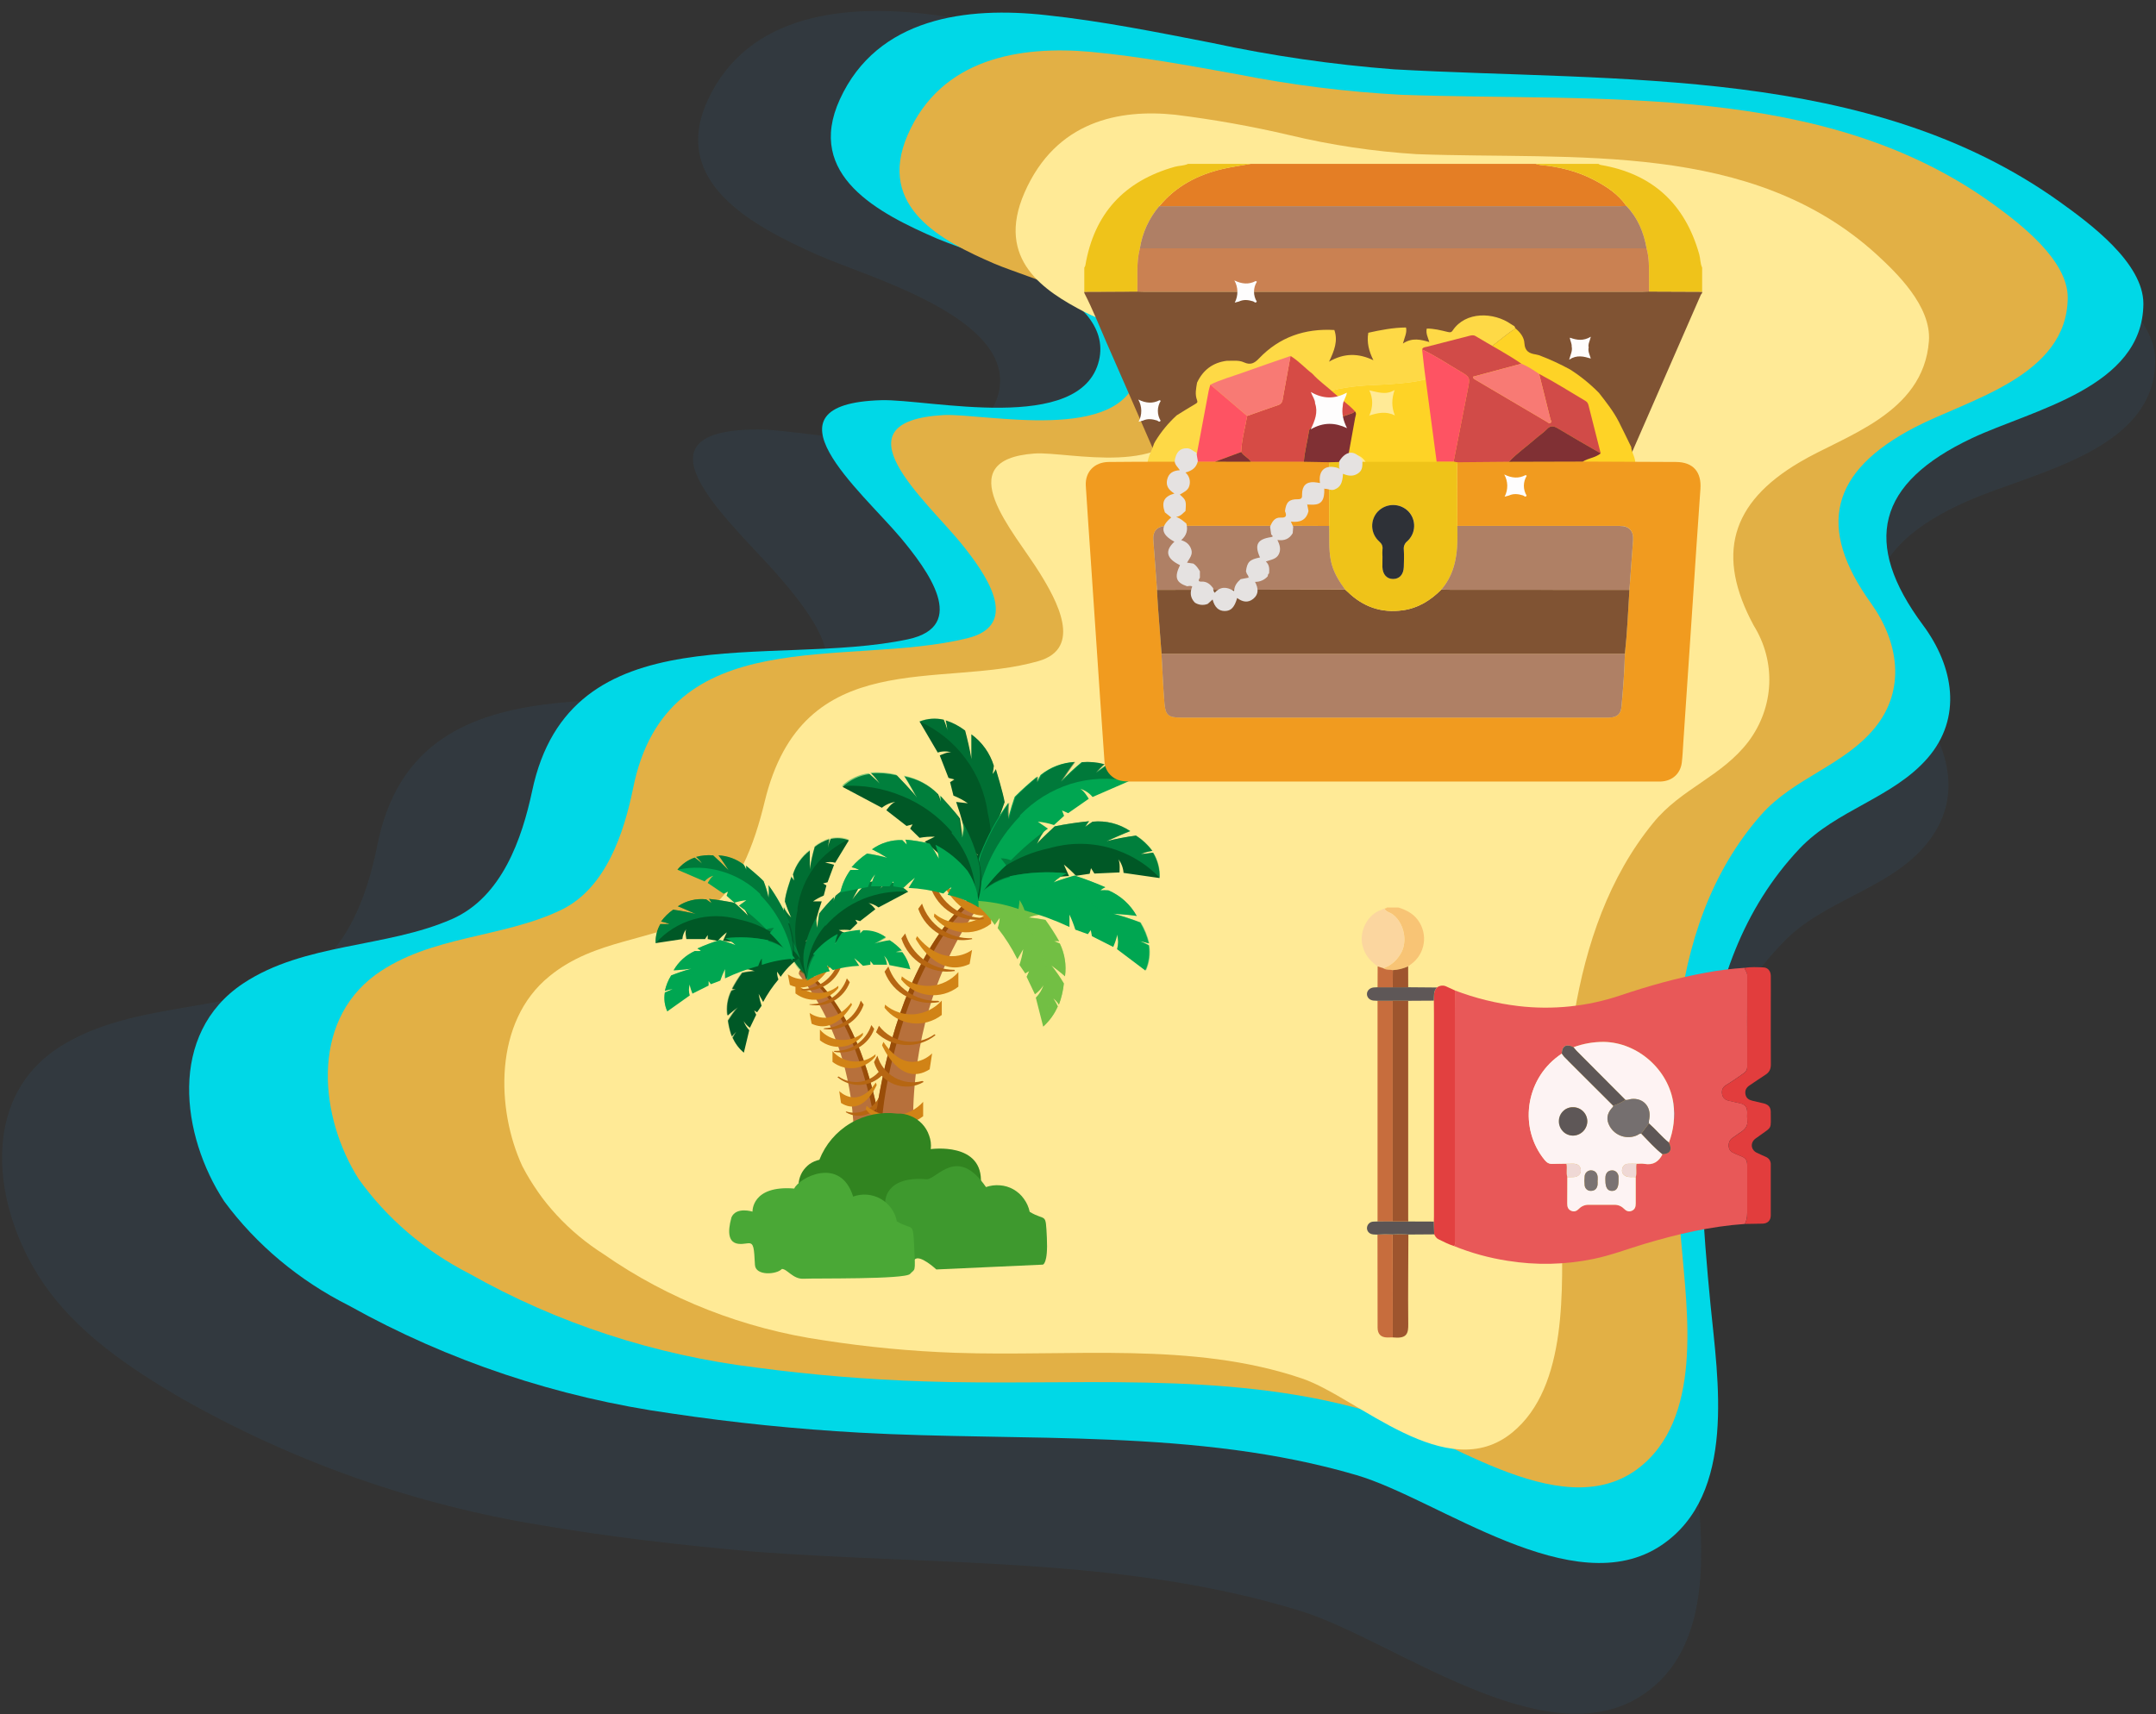 <svg width="171" height="136" viewBox="0 0 171 136" fill="none" xmlns="http://www.w3.org/2000/svg">
<rect x="0" y="0" width="171" height="136" fill="#333333" stroke="none"/>
<g opacity="0.3">
<path opacity="0.3" d="M88.729 3.95C83.888 2.922 79.062 1.832 74.143 1.194C67.17 0.259 59.309 1.022 56.118 7.984C53.145 14.495 59.698 17.921 64.85 20.227C68.695 21.94 80.572 25.195 79.218 31.129C77.739 37.515 64.274 34.042 60.118 34.073C49.222 34.073 58.437 41.783 62.017 46.004C64.383 48.776 68.244 53.791 62.764 54.757C50.825 56.953 33.049 51.548 29.936 67.015C29.126 71.064 27.43 76.095 23.04 77.917C17.249 80.269 10.12 79.646 4.781 83.026C-1.788 87.185 -0.496 95.985 3.38 101.716C6.073 105.719 10.322 108.569 14.479 110.984C23.318 115.997 32.98 119.394 43.011 121.014C48.444 121.949 53.985 122.572 59.496 123.07C74.05 124.223 89.071 123.428 103.252 127.836C110.506 130.11 122.507 139.471 130.15 134.549C136.719 130.328 134.82 120.313 134.15 113.896C132.594 100.922 131.504 84.973 141.42 74.771C144.533 71.485 149.561 70.612 152.549 67.248C155.756 63.619 154.744 59.461 151.958 55.754C146.494 48.558 147.708 43.418 156.036 39.758C161.282 37.437 171.011 35.771 170.933 28.528C170.933 25.055 166.076 21.457 163.492 19.604C146.556 7.377 124.655 8.265 104.777 6.66C99.373 6.118 94.011 5.213 88.729 3.95Z" fill="#2A81BC"/>
</g>
<path d="M96.098 3.399C91.752 2.553 87.406 1.673 82.973 1.201C76.68 0.501 69.587 1.38 66.614 7.877C63.833 13.935 69.709 16.931 74.333 18.934C77.81 20.416 88.467 23.135 87.163 28.607C85.737 34.501 73.638 31.635 69.883 31.749C60.06 32.042 68.249 38.882 71.447 42.676C73.533 45.183 76.906 49.678 72.004 50.72C61.19 53.016 45.214 48.456 42.206 62.754C41.407 66.499 39.825 71.172 35.844 72.915C30.628 75.211 24.144 74.787 19.276 78.028C13.296 82.017 14.357 90.078 17.781 95.305C20.334 98.756 23.724 101.591 27.673 103.577C35.536 107.971 44.241 110.881 53.298 112.142C58.2 112.875 63.19 113.38 68.144 113.657C81.287 114.389 94.899 113.298 107.59 117.027C114.126 118.949 124.818 127.286 131.789 122.58C137.769 118.542 136.239 109.374 135.666 103.495C134.501 91.576 133.649 76.937 142.741 67.313C145.662 64.235 150.147 63.307 152.894 60.132C155.64 56.956 154.98 52.902 152.511 49.58C147.678 43.067 148.843 38.328 156.405 34.762C161.169 32.515 169.965 30.756 170 24.096C170 20.839 165.706 17.697 163.394 16.035C148.269 5.191 128.486 6.51 110.562 5.5C105.693 5.127 100.859 4.425 96.098 3.399Z" fill="#00D8E7"/>
<path d="M98.222 5.907C94.346 5.206 90.487 4.49 86.54 4.115C80.945 3.61 74.63 4.587 71.981 10.727C69.508 16.46 74.735 19.132 78.84 20.907C81.892 22.226 91.399 24.539 90.241 29.669C88.978 35.223 78.208 32.796 74.858 32.927C66.088 33.415 73.402 39.637 76.244 43.122C78.103 45.419 81.085 49.556 76.735 50.631C67.105 53.009 52.897 49.1 50.213 62.537C49.494 66.055 48.073 70.452 44.53 72.178C39.847 74.442 34.129 74.198 29.796 77.325C24.534 81.185 25.393 88.726 28.445 93.531C30.673 96.655 33.682 99.231 37.216 101.039C44.174 104.974 51.941 107.515 60.019 108.499C64.403 109.082 68.818 109.446 73.244 109.59C84.926 109.997 97.047 108.678 108.326 111.903C114.132 113.531 123.639 121.121 129.848 116.561C135.11 112.652 133.812 104.101 133.356 98.645C132.321 87.537 131.602 73.84 139.671 64.654C142.267 61.706 146.266 60.745 148.722 57.716C151.178 54.686 150.581 50.908 148.389 47.846C144.091 41.868 145.126 37.406 151.897 33.888C156.142 31.689 163.965 29.849 164 23.61C164 20.614 160.194 17.731 158.141 16.233C144.688 6.46 127.077 8.089 111.132 7.519C106.791 7.288 102.475 6.749 98.222 5.907Z" fill="#E2B045"/>
<path d="M102.275 10.721C99.281 10.018 96.247 9.476 93.186 9.1C88.798 8.646 83.751 9.57 81.253 15.293C78.929 20.626 82.866 23.107 86.006 24.744C88.33 25.96 95.666 28.083 94.418 32.849C93.047 38.02 84.705 35.8 82.069 35.978C75.131 36.464 80.473 42.219 82.468 45.461C83.786 47.585 85.936 51.427 82.363 52.448C74.611 54.685 63.666 51.087 60.648 63.601C59.868 66.844 58.446 70.977 55.532 72.582C51.681 74.706 47.207 74.479 43.582 77.445C39.124 81.044 39.35 88.047 41.431 92.522C42.886 95.332 45.105 97.735 47.866 99.492C53.001 103.074 58.998 105.423 65.331 106.333C68.774 106.868 72.25 107.199 75.738 107.322C84.93 107.646 94.574 106.398 103.281 109.365C107.738 110.889 114.745 117.908 119.948 113.644C124.406 109.997 123.903 102.037 123.868 96.931C123.868 86.588 124.111 73.863 131.118 65.287C133.355 62.532 136.564 61.624 138.697 58.803C139.69 57.467 140.254 55.894 140.325 54.269C140.395 52.645 139.969 51.034 139.096 49.628C136.096 44.083 137.223 39.901 142.756 36.659C146.225 34.584 152.556 32.865 152.989 27.062C153.197 24.274 150.37 21.599 148.861 20.205C138.888 11.11 124.891 12.699 112.352 12.229C108.95 12.017 105.577 11.512 102.275 10.721Z" fill="#FFEA96"/>
<path d="M67.203 95.945C67.722 96.216 68.314 96.316 68.893 96.23C69.47 96.138 70.004 95.87 70.424 95.464C70.424 95.464 70.424 81.893 63.678 76.8C63.678 76.8 63.322 76.996 63.358 77.263C63.394 77.53 69.534 83.87 67.203 95.945Z" fill="#B7703B"/>
<path d="M67.523 82.534C69.125 86.31 71.457 95.357 67.203 95.945C67.722 96.216 68.314 96.316 68.894 96.23C69.47 96.138 70.005 95.87 70.424 95.464C70.424 95.464 70.424 81.893 63.679 76.8C63.569 76.865 63.477 76.957 63.412 77.067C63.412 77.067 65.423 77.708 67.523 82.534Z" fill="#994D08"/>
<path d="M67.327 93.095C67.583 93.29 67.872 93.435 68.181 93.523C68.492 93.594 68.814 93.594 69.125 93.523C69.445 93.484 69.754 93.381 70.032 93.22C70.305 93.057 70.547 92.846 70.745 92.597L70.584 91.742C70.291 92.302 69.794 92.729 69.196 92.935C68.613 93.133 67.977 93.101 67.416 92.846L67.327 93.095Z" fill="#D18316"/>
<path d="M70.638 89.854C70.241 90.363 69.658 90.694 69.017 90.775C68.377 90.855 67.73 90.677 67.22 90.281V89.427C67.426 89.664 67.676 89.859 67.957 90C68.238 90.14 68.544 90.224 68.858 90.246C69.177 90.273 69.499 90.236 69.804 90.138C70.11 90.04 70.393 89.883 70.638 89.676V89.854Z" fill="#D18316"/>
<path d="M67.363 91.136C67.868 91.561 68.515 91.779 69.174 91.75C69.833 91.72 70.457 91.444 70.923 90.976L70.762 90.584C70.383 91.086 69.824 91.42 69.203 91.517C68.582 91.613 67.947 91.464 67.434 91.101L67.363 91.136Z" fill="#B66612"/>
<path d="M69.427 83.817C69.031 84.321 68.451 84.648 67.815 84.728C67.179 84.808 66.537 84.635 66.028 84.244V83.389C66.233 83.627 66.484 83.822 66.765 83.962C67.046 84.103 67.352 84.186 67.665 84.208C67.985 84.235 68.306 84.199 68.612 84.101C68.917 84.003 69.201 83.846 69.445 83.638L69.427 83.817Z" fill="#D18316"/>
<path d="M68.431 82.125C68.235 82.375 67.991 82.584 67.714 82.74C67.437 82.896 67.132 82.996 66.816 83.034C66.5 83.072 66.18 83.048 65.874 82.962C65.568 82.876 65.281 82.731 65.031 82.534V81.679C65.234 81.92 65.484 82.117 65.766 82.258C66.047 82.399 66.354 82.481 66.669 82.499C66.988 82.525 67.31 82.489 67.615 82.391C67.921 82.293 68.204 82.136 68.449 81.929L68.431 82.125Z" fill="#D18316"/>
<path d="M66.419 85.455C66.925 85.879 67.571 86.098 68.231 86.069C68.89 86.039 69.514 85.763 69.979 85.295L69.819 84.885C69.443 85.386 68.887 85.719 68.269 85.816C67.65 85.912 67.019 85.764 66.508 85.402L66.419 85.455Z" fill="#B66612"/>
<path d="M66.135 83.443C66.799 83.57 67.487 83.456 68.075 83.122C68.665 82.795 69.114 82.263 69.338 81.626L69.107 81.323C68.901 81.938 68.502 82.469 67.968 82.837C67.449 83.206 66.824 83.393 66.188 83.371L66.135 83.443Z" fill="#B66612"/>
<path d="M67.576 79.703C67.576 79.703 66.313 82.125 64.373 81.216L64.212 80.362C64.212 80.362 65.832 81.626 67.505 79.56L67.576 79.703Z" fill="#D18316"/>
<path d="M65.298 81.626C65.974 81.746 66.671 81.613 67.256 81.252C67.841 80.9 68.283 80.35 68.502 79.703L68.27 79.382C68.082 80.01 67.695 80.56 67.167 80.949C66.648 81.329 66.029 81.546 65.387 81.573L65.298 81.626Z" fill="#B66612"/>
<path d="M66.49 78.385C66.094 78.889 65.514 79.217 64.878 79.297C64.242 79.377 63.6 79.203 63.091 78.812V77.957C63.502 78.433 64.084 78.728 64.71 78.777C65.356 78.829 65.995 78.624 66.49 78.207V78.385Z" fill="#D18316"/>
<path d="M64.195 79.703C64.853 79.838 65.539 79.733 66.126 79.406C66.714 79.079 67.165 78.553 67.398 77.922L67.167 77.619C66.961 78.233 66.561 78.764 66.029 79.133C65.497 79.502 64.86 79.689 64.213 79.667L64.195 79.703Z" fill="#B66612"/>
<path d="M65.85 76.639C65.85 76.639 64.586 79.044 62.646 78.135L62.486 77.298C62.486 77.298 64.088 78.563 65.761 76.497L65.85 76.639Z" fill="#D18316"/>
<path d="M63.519 78.545C64.198 78.657 64.896 78.523 65.486 78.168C66.077 77.812 66.521 77.258 66.74 76.604L66.491 76.301C66.294 76.925 65.908 77.472 65.387 77.868C64.872 78.251 64.249 78.463 63.608 78.474L63.519 78.545Z" fill="#B66612"/>
<path d="M69.534 86.078C69.534 86.078 68.466 88.625 66.704 87.503L66.562 86.559C66.562 86.559 68.004 88.055 69.463 85.882L69.534 86.078Z" fill="#D18316"/>
<path d="M67.078 88.233C67.343 88.393 67.641 88.489 67.949 88.515C68.257 88.54 68.567 88.494 68.855 88.381C69.142 88.267 69.4 88.088 69.607 87.859C69.814 87.63 69.966 87.356 70.05 87.058L69.855 86.666C69.779 86.949 69.647 87.213 69.467 87.443C69.287 87.674 69.062 87.865 68.806 88.007C68.55 88.148 68.269 88.236 67.978 88.266C67.687 88.296 67.393 88.266 67.114 88.18L67.078 88.233Z" fill="#B66612"/>
<path d="M70.638 93.629C70.152 94.076 69.517 94.323 68.858 94.324C68.198 94.329 67.561 94.08 67.078 93.629L67.185 93.22C67.6 93.694 68.178 93.993 68.805 94.057C69.437 94.128 70.074 93.957 70.585 93.576L70.638 93.629Z" fill="#B66612"/>
<path d="M62.575 75.553C62.255 74.394 62.117 73.192 62.166 71.991C62.308 72.294 62.507 72.566 62.753 72.793C62.564 72.38 62.398 71.958 62.255 71.528C62.255 70.994 62.771 69.569 62.771 69.569C62.832 69.671 62.904 69.766 62.984 69.854C62.968 69.692 62.938 69.531 62.895 69.373C63.132 68.62 63.599 67.959 64.23 67.485V68.963C64.32 68.362 64.451 67.767 64.622 67.183C64.969 66.915 65.361 66.71 65.779 66.577C65.725 66.799 65.689 67.026 65.672 67.254C65.714 67.014 65.786 66.781 65.886 66.559C66.366 66.451 66.868 66.489 67.327 66.666L66.242 68.447C65.981 68.367 65.702 68.367 65.441 68.447C65.654 68.447 66.153 68.607 66.153 68.607L65.636 69.996L65.28 70.085L65.547 70.246L65.334 71.047C65.034 71.173 64.748 71.328 64.48 71.51H65.174C64.852 72.426 64.607 73.367 64.444 74.324C64.242 74.405 64.056 74.519 63.892 74.662H64.373C64.162 75.579 64.066 76.518 64.088 77.459C63.391 76.942 62.864 76.229 62.575 75.41V75.553Z" fill="url(#paint0_linear_4596_9676)"/>
<path opacity="0.3" d="M63.251 72.24C62.842 74.059 63.128 75.965 64.052 77.583C63.357 77.05 62.842 76.317 62.575 75.482C62.255 74.323 62.117 73.121 62.166 71.92C62.308 72.223 62.507 72.495 62.753 72.721C62.564 72.309 62.398 71.887 62.255 71.457C62.255 70.923 62.771 69.498 62.771 69.498C62.832 69.6 62.904 69.695 62.984 69.783C62.968 69.62 62.938 69.46 62.895 69.302C63.132 68.549 63.599 67.888 64.23 67.414V68.892C64.32 68.29 64.451 67.695 64.622 67.111C64.969 66.844 65.361 66.639 65.779 66.506C65.725 66.728 65.689 66.954 65.672 67.183C65.714 66.943 65.786 66.71 65.886 66.488C66.366 66.38 66.868 66.418 67.327 66.595C66.245 67.085 65.303 67.838 64.586 68.785C63.882 69.747 63.424 70.865 63.251 72.045V72.24Z" fill="url(#paint1_linear_4596_9676)"/>
<path d="M61.276 75.695C60.463 75.931 59.711 76.338 59.069 76.889C59.343 76.89 59.615 76.945 59.87 77.049C59.534 77.069 59.201 77.117 58.873 77.192C58.573 77.597 58.305 78.026 58.072 78.474H58.357L58.019 78.616C57.715 79.221 57.609 79.907 57.716 80.575C57.894 80.397 58.517 79.916 58.517 79.916C58.236 80.253 57.98 80.61 57.752 80.985C57.808 81.41 57.91 81.828 58.054 82.231C58.153 82.095 58.266 81.969 58.392 81.858C58.292 82.011 58.203 82.172 58.125 82.338C58.325 82.79 58.623 83.192 58.998 83.514L59.425 81.733C59.227 81.523 59.076 81.275 58.98 81.003C59.107 81.213 59.277 81.395 59.478 81.537L59.977 80.504L59.816 80.166L60.048 80.308L60.404 79.792C60.301 79.484 60.224 79.168 60.172 78.848L60.528 79.489C60.868 78.855 61.274 78.258 61.739 77.708C61.666 77.508 61.63 77.297 61.632 77.085L61.916 77.494C62.302 76.928 62.784 76.433 63.34 76.034C62.721 75.696 62.008 75.571 61.311 75.678L61.276 75.695Z" fill="url(#paint2_linear_4596_9676)"/>
<path opacity="0.5" d="M59.745 77.708C60.138 77.142 60.672 76.688 61.293 76.39C61.912 76.089 62.601 75.96 63.287 76.016C62.661 75.678 61.943 75.553 61.24 75.66C60.422 75.895 59.664 76.302 59.015 76.853C59.29 76.851 59.563 76.906 59.816 77.013C59.486 77.035 59.159 77.082 58.837 77.156C58.537 77.562 58.269 77.99 58.036 78.438H58.303L57.983 78.581C57.682 79.187 57.57 79.869 57.662 80.54L58.463 79.881C58.194 80.222 57.944 80.579 57.716 80.949C57.772 81.374 57.874 81.792 58.018 82.196C58.107 82.051 58.221 81.924 58.357 81.822C58.252 81.976 58.157 82.137 58.072 82.303C58.283 82.752 58.586 83.153 58.962 83.478C58.625 82.513 58.515 81.483 58.641 80.469C58.789 79.475 59.167 78.53 59.745 77.708Z" fill="url(#paint3_linear_4596_9676)"/>
<path d="M61.97 73.647C60.996 72.862 59.917 72.214 58.766 71.724C58.999 72.01 59.191 72.328 59.336 72.668C59.158 72.436 58.268 71.635 58.268 71.635C57.597 71.493 56.92 71.386 56.239 71.314C56.314 71.421 56.38 71.534 56.434 71.653C56.31 71.546 56.007 71.35 56.007 71.35C55.218 71.262 54.423 71.458 53.764 71.902C54.12 72.027 55.171 72.508 55.171 72.508C54.601 72.365 54.014 72.258 53.391 72.169C53.02 72.428 52.695 72.747 52.43 73.113C52.662 73.151 52.889 73.217 53.106 73.309H52.376C52.11 73.768 51.98 74.293 52.002 74.823L54.12 74.502C54.143 74.209 54.255 73.929 54.441 73.701C54.298 73.879 54.441 74.502 54.441 74.502H55.918L56.132 74.182V74.502L56.933 74.645C57.143 74.393 57.382 74.165 57.645 73.968L57.342 74.645C58.326 74.713 59.302 74.862 60.261 75.09C60.416 74.933 60.589 74.796 60.777 74.68L60.653 75.197C61.602 75.368 62.524 75.668 63.394 76.087C63.146 75.153 62.64 74.308 61.934 73.647H61.97Z" fill="url(#paint4_linear_4596_9676)"/>
<path opacity="0.5" d="M58.57 72.935C60.531 73.334 62.274 74.444 63.465 76.052C63.201 75.126 62.683 74.293 61.97 73.647C60.996 72.862 59.917 72.214 58.766 71.724C58.999 72.01 59.191 72.328 59.336 72.668C59.158 72.436 58.268 71.635 58.268 71.635C57.597 71.493 56.92 71.386 56.239 71.314C56.314 71.421 56.38 71.534 56.434 71.653C56.31 71.546 56.007 71.35 56.007 71.35C55.218 71.262 54.423 71.458 53.764 71.902C54.12 72.027 55.171 72.508 55.171 72.508C54.601 72.365 54.014 72.258 53.391 72.169C53.02 72.428 52.695 72.747 52.43 73.113C52.662 73.151 52.889 73.217 53.106 73.309H52.376C52.11 73.768 51.98 74.293 52.002 74.823C52.809 73.922 53.853 73.267 55.015 72.933C56.176 72.599 57.409 72.6 58.57 72.935Z" fill="url(#paint5_linear_4596_9676)"/>
<path d="M62.628 73.274C62.199 72.193 61.637 71.17 60.955 70.228C60.955 70.228 60.866 69.908 60.955 70.228C60.991 70.554 60.991 70.882 60.955 71.208C60.863 70.764 60.732 70.329 60.564 69.908C60.243 69.551 59.175 68.679 59.175 68.679C59.193 68.791 59.193 68.905 59.175 69.017C59.175 68.875 58.98 68.59 58.98 68.59C58.405 68.149 57.709 67.894 56.986 67.859C57.2 68.127 57.787 69.035 57.787 69.035C57.396 68.631 56.986 68.239 56.559 67.859C56.104 67.82 55.646 67.863 55.206 67.984C55.388 68.13 55.544 68.304 55.669 68.501C55.49 68.333 55.3 68.179 55.099 68.038C54.56 68.22 54.084 68.554 53.729 68.999L55.883 69.925C56.091 69.683 56.372 69.514 56.684 69.445C56.452 69.445 56.132 70.05 56.132 70.05L57.396 70.905L57.734 70.745L57.627 71.065L58.25 71.617C58.556 71.516 58.872 71.451 59.193 71.421L58.606 71.849C59.392 72.409 60.125 73.041 60.795 73.737C60.983 73.662 61.181 73.62 61.383 73.612L61.062 74.022C61.744 74.681 62.342 75.423 62.842 76.23C62.952 75.22 62.837 74.198 62.504 73.238L62.628 73.274Z" fill="url(#paint6_linear_4596_9676)"/>
<path opacity="0.5" d="M60.332 71.03C61.722 72.454 62.631 74.279 62.931 76.248C63.054 75.246 62.95 74.23 62.628 73.274C62.199 72.193 61.637 71.17 60.955 70.228C60.955 70.228 60.866 69.908 60.955 70.228C60.991 70.554 60.991 70.882 60.955 71.208C60.863 70.764 60.732 70.329 60.564 69.908C60.243 69.551 59.175 68.679 59.175 68.679C59.193 68.791 59.193 68.905 59.175 69.017C59.175 68.875 58.98 68.59 58.98 68.59C58.405 68.149 57.709 67.894 56.986 67.859C57.2 68.127 57.787 69.035 57.787 69.035C57.396 68.631 56.986 68.239 56.559 67.859C56.104 67.82 55.646 67.863 55.206 67.984C55.388 68.13 55.544 68.304 55.669 68.501C55.49 68.333 55.3 68.179 55.099 68.038C54.56 68.22 54.084 68.554 53.729 68.999C54.908 68.744 56.133 68.793 57.289 69.142C58.422 69.481 59.454 70.092 60.297 70.923L60.332 71.03Z" fill="url(#paint7_linear_4596_9676)"/>
<path d="M60.919 74.591C59.808 74.358 58.666 74.304 57.538 74.431C57.839 74.56 58.111 74.748 58.339 74.983C57.932 74.82 57.516 74.683 57.093 74.573C56.47 74.769 55.847 75.001 55.313 75.25C55.418 75.299 55.514 75.365 55.597 75.446C55.438 75.457 55.277 75.457 55.117 75.446C54.406 75.766 53.815 76.302 53.426 76.978C53.764 76.978 54.832 76.853 54.832 76.853C54.288 76.999 53.753 77.177 53.23 77.387C52.995 77.765 52.826 78.181 52.732 78.616C52.932 78.542 53.142 78.494 53.355 78.474L52.732 78.741C52.644 79.248 52.712 79.77 52.928 80.237L54.708 78.972C54.619 78.688 54.619 78.384 54.708 78.1C54.708 78.314 54.921 78.83 54.921 78.83L56.203 78.189V77.833L56.381 78.082L57.128 77.797C57.234 77.487 57.359 77.184 57.502 76.889V77.619C58.349 77.214 59.23 76.886 60.136 76.639C60.205 76.426 60.301 76.223 60.421 76.034V76.55C61.271 76.261 62.158 76.094 63.055 76.052C62.514 75.375 61.773 74.889 60.937 74.663L60.919 74.591Z" fill="url(#paint8_linear_4596_9676)"/>
<path opacity="0.5" d="M57.787 75.553C58.647 75.269 59.554 75.16 60.457 75.233C61.361 75.307 62.239 75.567 63.037 75.998C62.494 75.321 61.754 74.829 60.919 74.591C59.808 74.358 58.666 74.304 57.538 74.431C57.839 74.56 58.111 74.748 58.339 74.983C57.932 74.82 57.516 74.683 57.093 74.573C56.47 74.769 55.847 75.001 55.313 75.25C55.418 75.299 55.514 75.365 55.597 75.446C55.438 75.457 55.277 75.457 55.117 75.446C54.406 75.766 53.815 76.302 53.426 76.978C53.764 76.978 54.832 76.853 54.832 76.853C54.288 76.999 53.753 77.177 53.23 77.387C52.995 77.765 52.826 78.181 52.732 78.616C52.932 78.542 53.142 78.494 53.355 78.474L52.732 78.741C52.644 79.248 52.712 79.77 52.928 80.237C53.294 79.117 53.936 78.108 54.794 77.302C55.653 76.496 56.7 75.919 57.84 75.624L57.787 75.553Z" fill="url(#paint9_linear_4596_9676)"/>
<path d="M63.767 75.393C63.959 74.489 64.283 73.619 64.728 72.81C64.729 73.081 64.765 73.351 64.835 73.612C64.835 73.38 64.978 72.472 64.978 72.472C65.339 72.017 65.725 71.583 66.135 71.172C66.117 71.278 66.117 71.386 66.135 71.493C66.135 71.35 66.277 71.065 66.277 71.065C66.851 70.548 67.561 70.208 68.324 70.086C68.11 70.388 67.594 71.368 67.594 71.368C67.957 70.892 68.349 70.44 68.769 70.014C69.266 69.907 69.775 69.871 70.282 69.907C70.106 70.097 69.946 70.299 69.801 70.513C69.944 70.353 70.424 69.943 70.424 69.943C71.022 70.055 71.577 70.333 72.026 70.745L69.677 71.991C69.423 71.796 69.122 71.673 68.804 71.635C69.054 71.635 69.427 72.134 69.427 72.134L68.217 73.078L67.843 72.971L68.004 73.238L67.434 73.79C67.132 73.755 66.828 73.755 66.526 73.79L67.131 74.075C66.487 74.576 65.891 75.136 65.352 75.749H64.835L65.156 76.052C64.672 76.541 64.265 77.099 63.945 77.708C63.694 77.007 63.627 76.252 63.75 75.517L63.767 75.393Z" fill="url(#paint10_linear_4596_9676)"/>
<path opacity="0.5" d="M65.441 73.434C64.464 74.571 63.944 76.031 63.981 77.53C63.734 76.846 63.66 76.112 63.768 75.393C63.959 74.489 64.283 73.619 64.729 72.811C64.729 73.081 64.765 73.351 64.835 73.612C64.835 73.38 64.978 72.472 64.978 72.472C65.339 72.017 65.725 71.583 66.135 71.172C66.117 71.278 66.117 71.386 66.135 71.493C66.135 71.35 66.277 71.065 66.277 71.065C66.851 70.548 67.562 70.208 68.324 70.086C68.111 70.388 67.594 71.368 67.594 71.368C67.957 70.892 68.35 70.44 68.769 70.014C69.266 69.907 69.775 69.871 70.282 69.907C70.107 70.097 69.946 70.299 69.801 70.513C69.944 70.353 70.424 69.943 70.424 69.943C71.023 70.055 71.578 70.333 72.026 70.745C70.812 70.664 69.595 70.859 68.466 71.314C67.326 71.782 66.308 72.507 65.494 73.434H65.441Z" fill="url(#paint11_linear_4596_9676)"/>
<path d="M64.48 75.696C65.013 75.03 65.68 74.484 66.438 74.093C66.323 74.346 66.251 74.617 66.224 74.894C66.391 74.587 66.575 74.29 66.776 74.004C67.25 73.892 67.732 73.815 68.217 73.772C68.199 73.866 68.199 73.963 68.217 74.057C68.291 73.965 68.375 73.882 68.467 73.808C69.104 73.776 69.732 73.965 70.246 74.342L69.356 74.859C69.751 74.734 70.156 74.644 70.567 74.591C70.917 74.814 71.234 75.084 71.51 75.393C71.349 75.413 71.192 75.461 71.047 75.535H71.564C71.864 75.938 72.077 76.399 72.187 76.889L70.549 76.568C70.464 76.29 70.318 76.035 70.122 75.82C70.244 76.041 70.322 76.283 70.353 76.533H69.268L69.036 76.248V76.533L68.449 76.622C68.23 76.406 67.998 76.204 67.755 76.016L68.146 76.622C67.441 76.653 66.742 76.767 66.064 76.96C65.92 76.816 65.758 76.691 65.583 76.586L65.815 77.049C65.182 77.183 64.579 77.43 64.035 77.779C64.031 77.06 64.235 76.355 64.622 75.749L64.48 75.696Z" fill="url(#paint12_linear_4596_9676)"/>
<path opacity="0.5" d="M66.847 75.108C66.184 75.289 65.574 75.625 65.067 76.087C64.544 76.573 64.158 77.187 63.946 77.868C63.908 77.119 64.107 76.378 64.515 75.749C65.049 75.084 65.716 74.538 66.473 74.146C66.353 74.398 66.28 74.669 66.259 74.948C66.426 74.641 66.611 74.343 66.811 74.057C67.285 73.945 67.767 73.868 68.253 73.826C68.235 73.92 68.235 74.016 68.253 74.111C68.327 74.019 68.41 73.935 68.502 73.861C69.139 73.829 69.767 74.018 70.282 74.395L69.392 74.912C69.787 74.787 70.192 74.698 70.602 74.645C70.952 74.867 71.269 75.137 71.546 75.446C71.384 75.466 71.228 75.515 71.083 75.589H71.599C71.9 75.991 72.112 76.452 72.222 76.942C71.573 76.218 70.744 75.677 69.819 75.375C68.888 75.07 67.892 75.021 66.936 75.232L66.847 75.108Z" fill="url(#paint13_linear_4596_9676)"/>
<path d="M73.112 96.105C72.428 96.459 71.65 96.59 70.887 96.479C70.125 96.386 69.413 96.049 68.858 95.517C68.858 95.517 68.858 77.441 77.757 70.584C77.757 70.584 78.238 70.851 78.184 71.19C78.273 71.207 70.015 80.023 73.112 96.105Z" fill="#B7703B"/>
<path d="M72.685 78.224C70.513 83.264 67.452 95.375 73.112 96.034C72.428 96.388 71.65 96.519 70.887 96.408C70.133 96.335 69.422 96.022 68.858 95.517C68.858 95.517 68.858 77.441 77.757 70.584C77.91 70.669 78.039 70.792 78.131 70.94C78.131 70.94 75.479 71.795 72.685 78.224Z" fill="#994D08"/>
<path d="M72.952 92.312C72.272 92.832 71.415 93.065 70.566 92.958C69.716 92.851 68.943 92.415 68.413 91.742L68.627 90.62C68.988 91.367 69.626 91.942 70.406 92.223C71.204 92.503 72.08 92.458 72.845 92.098L72.952 92.312Z" fill="#D18316"/>
<path d="M68.662 88.002C69.195 88.677 69.973 89.114 70.827 89.217C71.68 89.321 72.54 89.082 73.219 88.554V87.414C72.661 88.039 71.882 88.422 71.047 88.483C70.631 88.52 70.212 88.472 69.814 88.344C69.417 88.216 69.049 88.008 68.733 87.735L68.662 88.002Z" fill="#D18316"/>
<path d="M72.898 89.712C72.222 90.259 71.368 90.539 70.499 90.5C69.63 90.46 68.806 90.104 68.182 89.498L68.413 88.963C68.913 89.632 69.655 90.078 70.479 90.208C71.303 90.338 72.146 90.14 72.827 89.658L72.898 89.712Z" fill="#B66612"/>
<path d="M70.157 79.952C70.684 80.629 71.458 81.069 72.309 81.175C73.16 81.282 74.018 81.047 74.696 80.522V79.382C74.128 80.006 73.347 80.394 72.507 80.468C71.665 80.524 70.835 80.249 70.193 79.703L70.157 79.952Z" fill="#D18316"/>
<path d="M71.475 77.708C72.002 78.385 72.775 78.825 73.626 78.931C74.477 79.038 75.335 78.803 76.013 78.278V77.12C75.46 77.755 74.679 78.146 73.84 78.21C73.001 78.273 72.17 78.003 71.528 77.459L71.475 77.708Z" fill="#D18316"/>
<path d="M74.198 82.125C73.519 82.67 72.664 82.947 71.795 82.904C70.926 82.862 70.103 82.502 69.481 81.893L69.712 81.377C70.215 82.042 70.958 82.485 71.782 82.611C72.606 82.738 73.447 82.538 74.126 82.053L74.198 82.125Z" fill="#B66612"/>
<path d="M74.536 79.489C73.648 79.669 72.726 79.523 71.937 79.079C71.115 78.661 70.48 77.949 70.157 77.085L70.46 76.675C70.74 77.494 71.276 78.2 71.99 78.688C72.698 79.183 73.548 79.433 74.411 79.4L74.536 79.489Z" fill="#B66612"/>
<path d="M72.631 74.484C72.631 74.484 74.304 77.69 76.903 76.479L77.099 75.357C77.099 75.357 74.999 77.031 72.738 74.271L72.631 74.484Z" fill="#D18316"/>
<path d="M75.746 77.031C74.845 77.183 73.92 77.005 73.139 76.531C72.359 76.057 71.774 75.318 71.492 74.449L71.795 74.057C72.057 74.889 72.574 75.618 73.272 76.141C73.974 76.658 74.821 76.938 75.693 76.942L75.746 77.031Z" fill="#B66612"/>
<path d="M74.073 72.721C74.334 73.057 74.659 73.338 75.028 73.547C75.398 73.757 75.806 73.891 76.228 73.943C76.65 73.994 77.078 73.961 77.487 73.846C77.896 73.732 78.278 73.537 78.612 73.273V72.134C78.053 72.765 77.27 73.154 76.429 73.217C75.588 73.281 74.756 73.013 74.109 72.472L74.073 72.721Z" fill="#D18316"/>
<path d="M77.117 74.502C76.232 74.694 75.307 74.555 74.518 74.111C73.731 73.665 73.13 72.951 72.827 72.098L73.13 71.688C73.4 72.514 73.933 73.228 74.646 73.723C75.359 74.218 76.214 74.467 77.081 74.431L77.117 74.502Z" fill="#B66612"/>
<path d="M74.927 70.371C74.927 70.371 76.6 73.576 79.217 72.365L79.395 71.243C79.395 71.243 77.294 72.917 75.034 70.157L74.927 70.371Z" fill="#D18316"/>
<path d="M78.042 72.917C77.141 73.069 76.216 72.891 75.435 72.417C74.655 71.943 74.07 71.204 73.788 70.335L74.109 69.943C74.358 70.781 74.877 71.514 75.586 72.027C76.286 72.546 77.135 72.827 78.006 72.828L78.042 72.917Z" fill="#B66612"/>
<path d="M69.961 82.926C69.961 82.926 71.385 86.328 73.735 84.832L73.931 83.567C73.931 83.567 72.026 85.58 70.068 82.659L69.961 82.926Z" fill="#D18316"/>
<path d="M73.272 85.829C72.919 86.038 72.523 86.164 72.114 86.196C71.705 86.228 71.294 86.166 70.912 86.015C70.531 85.864 70.189 85.627 69.913 85.323C69.637 85.019 69.435 84.656 69.321 84.262L69.588 83.745C69.796 84.483 70.286 85.109 70.953 85.486C71.62 85.863 72.409 85.96 73.148 85.758L73.272 85.829Z" fill="#B66612"/>
<path d="M68.449 93.024C69.1 93.6 69.938 93.918 70.807 93.918C71.676 93.918 72.515 93.6 73.165 93.024L73.023 92.49C72.465 93.113 71.695 93.507 70.864 93.596C70.032 93.684 69.197 93.462 68.52 92.971L68.449 93.024Z" fill="#B66612"/>
<path d="M79.288 68.946C79.694 67.425 79.88 65.853 79.84 64.28C79.84 64.28 79.982 63.852 79.84 64.28C79.63 64.67 79.359 65.024 79.039 65.33C79.199 65.028 79.68 63.639 79.68 63.639C79.573 62.944 78.986 61.021 78.986 61.021C78.918 61.164 78.828 61.297 78.719 61.412C78.765 61.195 78.801 60.975 78.826 60.754C78.519 59.751 77.894 58.876 77.046 58.26V60.219C76.921 59.453 76.743 58.705 76.547 57.957C76.087 57.604 75.569 57.333 75.016 57.156C75.084 57.437 75.126 57.723 75.141 58.011C75.141 57.779 74.856 57.102 74.856 57.102C74.216 56.953 73.545 57.002 72.934 57.245L74.376 59.703C74.74 59.582 75.133 59.582 75.497 59.703C75.212 59.596 74.536 59.934 74.536 59.934L75.23 61.715L75.693 61.84L75.355 62.053L75.622 63.122C76.024 63.277 76.407 63.48 76.761 63.728L75.835 63.621C76.265 64.839 76.598 66.09 76.832 67.361C77.097 67.477 77.344 67.633 77.562 67.824H76.903C77.193 69.036 77.325 70.282 77.295 71.528C78.221 70.844 78.916 69.893 79.288 68.803V68.946Z" fill="url(#paint14_linear_4596_9676)"/>
<path opacity="0.3" d="M78.345 64.511C78.932 66.967 78.556 69.555 77.294 71.742C78.227 71.038 78.918 70.061 79.27 68.946C79.677 67.425 79.863 65.853 79.822 64.28C79.822 64.28 79.964 63.852 79.822 64.28C79.612 64.67 79.341 65.025 79.021 65.331C79.181 65.01 79.662 63.639 79.662 63.639C79.555 62.926 78.968 61.021 78.968 61.021C78.895 61.162 78.806 61.294 78.701 61.413C78.701 61.199 78.807 60.754 78.807 60.754C78.497 59.753 77.873 58.879 77.028 58.26V60.219C76.885 59.453 76.725 58.688 76.511 57.94C76.051 57.586 75.533 57.315 74.981 57.138C75.054 57.418 75.102 57.704 75.123 57.993C75.123 57.761 74.838 57.085 74.838 57.085C74.198 56.935 73.527 56.985 72.916 57.227C74.364 57.881 75.622 58.892 76.572 60.167C77.522 61.441 78.132 62.936 78.345 64.511Z" fill="url(#paint15_linear_4596_9676)"/>
<path d="M79.68 70.976C80.764 71.302 81.77 71.847 82.634 72.579C82.634 72.579 82.955 72.579 82.634 72.579C82.273 72.577 81.916 72.65 81.584 72.793C82.033 72.832 82.478 72.897 82.919 72.989C83.312 73.532 83.674 74.097 84.005 74.68C83.876 74.653 83.743 74.653 83.613 74.68L84.058 74.858C84.45 75.665 84.593 76.57 84.468 77.459C84.236 77.227 83.382 76.586 83.382 76.586C83.746 77.044 84.079 77.526 84.379 78.028C84.32 78.601 84.189 79.164 83.987 79.703C83.868 79.513 83.718 79.344 83.542 79.204C83.672 79.411 83.791 79.625 83.898 79.845C83.631 80.456 83.236 81.002 82.741 81.448L82.154 79.15C82.427 78.874 82.633 78.539 82.759 78.171C82.581 78.45 82.352 78.691 82.083 78.883L81.424 77.494L81.62 77.049L81.317 77.227L80.855 76.55C80.991 76.144 81.092 75.727 81.157 75.304L80.694 76.105C80.261 75.227 79.736 74.397 79.128 73.63C79.215 73.37 79.269 73.101 79.288 72.828L78.897 73.38C78.389 72.62 77.743 71.961 76.992 71.439C77.811 70.987 78.757 70.824 79.68 70.976Z" fill="url(#paint16_linear_4596_9676)"/>
<path opacity="0.5" d="M81.656 73.701C81.149 72.931 80.441 72.315 79.609 71.92C78.782 71.529 77.867 71.363 76.957 71.439C77.783 70.972 78.744 70.802 79.68 70.958C80.764 71.284 81.77 71.829 82.634 72.561C82.634 72.561 82.955 72.561 82.634 72.561C82.273 72.56 81.916 72.632 81.584 72.775C82.033 72.814 82.478 72.879 82.919 72.971C83.312 73.514 83.674 74.079 84.005 74.663C83.876 74.636 83.743 74.636 83.613 74.663L84.058 74.841C84.45 75.647 84.593 76.553 84.468 77.441C84.236 77.209 83.382 76.568 83.382 76.568C83.746 77.026 84.079 77.508 84.379 78.011C84.32 78.583 84.189 79.146 83.987 79.685C83.868 79.495 83.717 79.326 83.542 79.186C83.672 79.394 83.791 79.608 83.898 79.827C83.631 80.438 83.236 80.984 82.741 81.43C83.179 80.147 83.309 78.779 83.121 77.436C82.932 76.093 82.43 74.814 81.656 73.701Z" fill="url(#paint17_linear_4596_9676)"/>
<path d="M78.719 68.251C80.005 67.191 81.446 66.332 82.99 65.704C82.99 65.704 83.346 65.348 82.99 65.704C82.675 66.076 82.422 66.498 82.243 66.951C82.474 66.648 83.649 65.562 83.649 65.562C84.549 65.379 85.458 65.242 86.372 65.152C86.255 65.289 86.154 65.439 86.069 65.598C86.247 65.455 86.657 65.188 86.657 65.188C87.704 65.082 88.756 65.347 89.629 65.936C89.184 66.096 87.76 66.737 87.76 66.737C88.528 66.545 89.307 66.396 90.092 66.292C90.594 66.614 91.035 67.025 91.391 67.503C91.079 67.548 90.775 67.632 90.484 67.753C90.733 67.753 91.445 67.646 91.445 67.646C91.813 68.25 91.993 68.951 91.961 69.658L89.113 69.249C89.085 68.846 88.936 68.461 88.686 68.144C88.864 68.376 88.793 69.213 88.793 69.213L86.799 69.302L86.532 68.875L86.425 69.32L85.34 69.48C85.041 69.16 84.72 68.863 84.379 68.59L84.788 69.498C83.475 69.586 82.171 69.783 80.89 70.086C80.684 69.872 80.45 69.686 80.196 69.534L80.374 70.228C79.141 70.47 77.944 70.871 76.814 71.421C77.157 70.188 77.842 69.076 78.79 68.216L78.719 68.251Z" fill="url(#paint18_linear_4596_9676)"/>
<path opacity="0.5" d="M83.239 67.29C80.635 67.833 78.323 69.316 76.743 71.457C77.099 70.225 77.789 69.115 78.736 68.251C80.028 67.198 81.467 66.34 83.008 65.704C83.008 65.704 83.382 65.348 83.008 65.704C82.704 66.082 82.458 66.502 82.278 66.951C82.51 66.648 83.666 65.562 83.666 65.562C84.378 65.366 86.39 65.152 86.39 65.152C86.284 65.294 86.189 65.443 86.105 65.598C86.283 65.455 86.692 65.188 86.692 65.188C87.74 65.082 88.792 65.347 89.665 65.936C89.22 66.096 87.796 66.737 87.796 66.737C88.564 66.545 89.342 66.396 90.127 66.292C90.629 66.61 91.064 67.021 91.409 67.503C91.103 67.551 90.805 67.634 90.519 67.753C90.768 67.753 91.48 67.646 91.48 67.646C91.848 68.25 92.028 68.951 91.996 69.658C90.893 68.499 89.493 67.666 87.949 67.248C86.405 66.83 84.776 66.845 83.239 67.29Z" fill="url(#paint19_linear_4596_9676)"/>
<path d="M77.757 67.752C78.321 66.303 79.069 64.932 79.982 63.674C79.982 63.674 80.107 63.247 79.982 63.674C79.92 64.111 79.92 64.555 79.982 64.992C79.982 64.636 80.481 63.211 80.481 63.211C81.046 62.646 81.64 62.111 82.26 61.608C82.242 61.756 82.242 61.906 82.26 62.053C82.331 61.855 82.421 61.665 82.527 61.484C83.292 60.864 84.233 60.503 85.215 60.451C84.93 60.807 84.129 62.018 84.129 62.018C84.646 61.465 85.199 60.948 85.785 60.468C86.383 60.417 86.985 60.471 87.565 60.629C87.329 60.832 87.114 61.059 86.924 61.306C87.12 61.127 87.743 60.7 87.743 60.7C88.445 60.95 89.063 61.395 89.522 61.982L86.657 63.229C86.393 62.911 86.04 62.681 85.642 62.57C85.945 62.659 86.354 63.371 86.354 63.371L84.717 64.511L84.236 64.297L84.396 64.725L83.595 65.455C83.18 65.315 82.75 65.225 82.314 65.188L83.115 65.74C82.064 66.489 81.081 67.329 80.178 68.251C79.924 68.147 79.652 68.092 79.377 68.091L79.804 68.643C78.864 69.511 78.049 70.506 77.384 71.599C77.218 70.275 77.351 68.929 77.775 67.663L77.757 67.752Z" fill="url(#paint20_linear_4596_9676)"/>
<path opacity="0.5" d="M80.89 64.761C79.054 66.659 77.848 69.079 77.437 71.688C77.271 70.358 77.405 69.007 77.829 67.735C78.396 66.293 79.144 64.928 80.053 63.674C80.053 63.674 80.178 63.247 80.053 63.674C79.992 64.111 79.992 64.555 80.053 64.992C80.053 64.636 80.552 63.211 80.552 63.211C81.117 62.646 81.711 62.111 82.332 61.608C82.313 61.756 82.313 61.906 82.332 62.053C82.403 61.855 82.492 61.665 82.599 61.484C83.363 60.864 84.304 60.503 85.286 60.451C85.002 60.807 84.201 62.018 84.201 62.018C84.717 61.465 85.27 60.948 85.856 60.468C86.454 60.417 87.056 60.471 87.636 60.629C87.4 60.832 87.185 61.059 86.995 61.306C87.191 61.127 87.814 60.7 87.814 60.7C88.519 60.946 89.137 61.391 89.594 61.982C88.035 61.651 86.417 61.725 84.895 62.196C83.382 62.679 82.012 63.529 80.908 64.671L80.89 64.761Z" fill="url(#paint21_linear_4596_9676)"/>
<path d="M80.107 69.516C81.586 69.2 83.106 69.121 84.61 69.284C84.61 69.284 85.037 69.142 84.61 69.284C84.219 69.462 83.863 69.71 83.56 70.014C83.863 69.854 85.233 69.462 85.233 69.462C86.061 69.73 86.875 70.039 87.671 70.388C87.527 70.448 87.395 70.532 87.28 70.638C87.493 70.621 87.707 70.621 87.921 70.638C88.872 71.047 89.661 71.762 90.163 72.668C89.736 72.579 88.294 72.49 88.294 72.49C89.018 72.684 89.731 72.916 90.43 73.184C90.74 73.698 90.968 74.257 91.107 74.841C90.828 74.75 90.542 74.685 90.252 74.645C90.484 74.645 91.107 75.001 91.107 75.001C91.211 75.678 91.118 76.37 90.84 76.996L88.597 75.304C88.703 74.925 88.703 74.525 88.597 74.146C88.597 74.449 88.294 75.126 88.294 75.126L86.604 74.271L86.515 73.79L86.283 74.111L85.287 73.754C85.159 73.347 85.004 72.948 84.824 72.561V73.541C83.675 73.004 82.485 72.564 81.264 72.223C81.17 71.939 81.038 71.67 80.872 71.421L80.783 72.116C79.637 71.717 78.437 71.495 77.224 71.457C77.943 70.539 78.944 69.882 80.071 69.587L80.107 69.516Z" fill="url(#paint22_linear_4596_9676)"/>
<path opacity="0.5" d="M84.272 70.798C83.128 70.409 81.916 70.258 80.712 70.353C79.507 70.453 78.337 70.805 77.277 71.386C77.982 70.469 78.971 69.811 80.089 69.516C81.568 69.2 83.088 69.121 84.592 69.284C84.592 69.284 85.019 69.142 84.592 69.284C84.201 69.462 83.845 69.71 83.542 70.014C83.845 69.854 85.215 69.462 85.215 69.462C86.043 69.73 86.857 70.039 87.653 70.388C87.509 70.448 87.377 70.532 87.262 70.638C87.475 70.621 87.689 70.621 87.903 70.638C88.854 71.047 89.643 71.762 90.145 72.668C89.718 72.579 88.365 72.49 88.365 72.49C89.077 72.686 89.789 72.917 90.484 73.184C90.793 73.698 91.021 74.257 91.16 74.841C90.882 74.75 90.596 74.685 90.305 74.645C90.537 74.645 91.16 75.001 91.16 75.001C91.264 75.678 91.172 76.37 90.893 76.996C90.413 75.506 89.561 74.164 88.419 73.095C87.291 72.011 85.897 71.243 84.379 70.869L84.272 70.798Z" fill="url(#paint23_linear_4596_9676)"/>
<path d="M77.758 68.803C77.496 67.594 77.058 66.43 76.458 65.348C76.473 65.722 76.425 66.095 76.316 66.452C76.316 66.15 76.138 64.939 76.138 64.939C75.8 64.458 74.607 63.158 74.607 63.158C74.624 63.3 74.624 63.443 74.607 63.585C74.561 63.389 74.495 63.198 74.411 63.015C73.692 62.286 72.766 61.795 71.759 61.608C72.026 62 72.738 63.3 72.738 63.3C72.507 62.926 71.136 61.519 71.136 61.519C70.473 61.359 69.788 61.305 69.107 61.359C69.356 61.6 69.577 61.869 69.766 62.16C69.588 61.964 68.965 61.412 68.965 61.412C68.165 61.519 67.418 61.874 66.829 62.428L69.944 64.084C70.278 63.819 70.678 63.653 71.101 63.603C70.763 63.603 70.3 64.28 70.3 64.28L71.902 65.526L72.382 65.402L72.187 65.74L72.934 66.47C73.333 66.396 73.739 66.366 74.144 66.381L73.344 66.773C74.199 67.442 74.986 68.193 75.693 69.017C75.912 68.951 76.141 68.921 76.369 68.928L75.942 69.32C76.582 69.98 77.121 70.73 77.544 71.546C77.836 70.662 77.909 69.721 77.758 68.803Z" fill="url(#paint24_linear_4596_9676)"/>
<path opacity="0.5" d="M75.461 66.078C76.762 67.591 77.454 69.534 77.401 71.528C77.727 70.622 77.825 69.649 77.686 68.696C77.424 67.499 76.986 66.347 76.387 65.277C76.402 65.65 76.354 66.024 76.245 66.381C76.245 66.078 76.067 64.867 76.067 64.867C75.728 64.386 74.536 63.087 74.536 63.087C74.553 63.228 74.553 63.372 74.536 63.514C74.489 63.318 74.424 63.127 74.34 62.944C73.62 62.215 72.695 61.724 71.688 61.537C71.955 61.929 72.667 63.229 72.667 63.229C72.436 62.855 71.065 61.448 71.065 61.448C70.401 61.288 69.717 61.234 69.036 61.288C69.285 61.529 69.506 61.798 69.695 62.089C69.517 61.893 68.894 61.341 68.894 61.341C68.093 61.448 67.346 61.803 66.758 62.356C68.4 62.249 70.045 62.524 71.564 63.158C73.093 63.779 74.449 64.763 75.515 66.025L75.461 66.078Z" fill="url(#paint25_linear_4596_9676)"/>
<path d="M76.743 69.106C76.046 68.244 75.18 67.535 74.198 67.022C74.338 67.376 74.428 67.748 74.465 68.126C74.243 67.716 73.999 67.318 73.735 66.933C73.104 66.775 72.461 66.667 71.812 66.613C71.867 66.737 71.903 66.87 71.919 67.004L71.563 66.648C70.704 66.618 69.858 66.875 69.16 67.379C69.576 67.582 69.98 67.808 70.371 68.055C69.845 67.907 69.31 67.794 68.769 67.717C68.311 68.021 67.898 68.386 67.541 68.803C67.753 68.839 67.958 68.912 68.146 69.017C67.968 69.017 67.452 69.017 67.452 69.017C67.063 69.548 66.79 70.155 66.651 70.798L68.84 70.371C68.962 70.004 69.156 69.665 69.41 69.373C69.25 69.667 69.142 69.987 69.089 70.317H70.549L70.851 69.925V70.317L71.652 70.442C71.938 70.156 72.241 69.888 72.56 69.64L72.062 70.442C72.995 70.484 73.921 70.634 74.82 70.887C75.009 70.691 75.225 70.523 75.461 70.388L75.159 70.994C76.032 71.172 76.865 71.51 77.615 71.991C77.632 70.998 77.346 70.022 76.796 69.195L76.743 69.106Z" fill="url(#paint26_linear_4596_9676)"/>
<path opacity="0.5" d="M73.592 68.358C74.49 68.579 75.318 69.02 76.002 69.642C76.685 70.264 77.203 71.047 77.508 71.92C77.543 70.921 77.276 69.934 76.743 69.088C76.044 68.233 75.178 67.53 74.198 67.022C74.338 67.376 74.428 67.748 74.465 68.126C74.243 67.716 73.999 67.318 73.735 66.933C73.104 66.775 72.461 66.667 71.812 66.613C71.867 66.737 71.903 66.87 71.919 67.004L71.563 66.648C70.704 66.618 69.858 66.875 69.16 67.379C69.576 67.582 69.98 67.808 70.371 68.055C69.845 67.907 69.31 67.794 68.769 67.717C68.311 68.021 67.898 68.386 67.541 68.803C67.753 68.839 67.958 68.912 68.146 69.017C67.968 69.017 67.452 69.017 67.452 69.017C67.063 69.548 66.79 70.155 66.651 70.798C67.486 69.809 68.57 69.062 69.79 68.633C71.01 68.204 72.323 68.109 73.592 68.358Z" fill="url(#paint27_linear_4596_9676)"/>
<path d="M63.412 94.646C63.334 94.367 63.313 94.074 63.352 93.786C63.39 93.498 63.487 93.221 63.636 92.972C63.787 92.731 63.981 92.52 64.209 92.349C64.445 92.187 64.709 92.072 64.988 92.009C65.463 90.796 66.33 89.777 67.451 89.113C68.571 88.45 69.882 88.181 71.173 88.349C71.54 88.331 71.905 88.397 72.242 88.544C72.579 88.682 72.883 88.892 73.134 89.157C73.385 89.423 73.576 89.74 73.692 90.087C73.821 90.431 73.866 90.801 73.823 91.165C73.823 91.165 78.029 90.558 77.793 93.914C77.556 97.27 77.109 97.762 77.109 97.762L67.405 98.196L63.412 94.646Z" fill="#318420"/>
<path d="M69.888 97.895C69.888 97.895 67.814 98.456 68.526 95.843C68.921 94.978 70.209 95.387 70.209 95.387C70.209 95.387 70.118 93.266 73.518 93.555C74.359 93.505 75.939 90.882 78.202 94.175C78.557 94.052 78.934 94.004 79.309 94.036C79.686 94.062 80.052 94.172 80.38 94.359C80.712 94.547 80.997 94.806 81.215 95.118C81.437 95.422 81.592 95.771 81.669 96.14C82.98 96.931 82.929 96.089 83.031 98.192C83.133 100.294 82.707 100.329 82.707 100.329L74.263 100.712C74.263 100.712 72.924 99.461 72.537 99.937C72.15 100.413 70.002 100.042 70.382 99.181C70.431 99.07 70.464 98.952 70.48 98.832C70.47 98.706 70.437 98.584 70.383 98.471C70.338 98.353 70.27 98.245 70.184 98.153C70.096 98.063 69.989 97.993 69.87 97.948L69.888 97.895Z" fill="#3E992E"/>
<path d="M59.363 98.631C58.948 98.647 57.29 99.193 58.016 96.576C58.396 95.714 59.684 96.124 59.684 96.124C59.684 96.124 59.597 94.017 62.994 94.292C63.373 93.43 66.658 91.686 67.666 94.93C68.022 94.8 68.402 94.749 68.78 94.78C69.157 94.811 69.524 94.924 69.853 95.111C70.183 95.298 70.469 95.555 70.69 95.863C70.911 96.171 71.062 96.523 71.133 96.896C72.44 97.671 72.405 96.826 72.51 98.943C72.616 101.061 72.577 100.619 72.182 101.065C71.787 101.511 64.579 101.398 63.738 101.448C62.897 101.498 62.428 100.657 62.013 100.673C61.602 101.123 59.924 101.239 59.877 100.348C59.805 99.012 59.793 98.612 59.363 98.631Z" fill="#4AA836"/>
<path d="M109.803 72.079C109.87 72.06 109.954 72.079 109.996 72H110.929C111.524 72.194 112.071 72.459 112.452 72.985C112.651 73.251 112.795 73.555 112.875 73.877C112.955 74.2 112.97 74.535 112.918 74.864C112.866 75.192 112.749 75.507 112.574 75.789C112.398 76.072 112.168 76.316 111.896 76.508C111.825 76.56 111.755 76.613 111.684 76.665C111.302 76.843 110.89 76.945 110.469 76.967C110.22 76.903 109.944 76.973 109.714 76.812C110.329 76.605 110.777 76.197 111.101 75.645C111.667 74.687 111.364 73.248 110.486 72.56C110.264 72.387 109.945 72.358 109.803 72.079Z" fill="#F8C475"/>
<path d="M138.379 97.102C135.679 97.29 133.063 97.899 130.478 98.669C129.11 99.076 127.775 99.593 126.37 99.88C124.129 100.341 121.822 100.389 119.563 100.022C118.108 99.798 116.684 99.405 115.319 98.853C115.447 98.735 115.39 98.584 115.39 98.444C115.39 92.543 115.39 86.642 115.39 80.741C115.39 80.024 115.39 79.299 115.397 78.578C117.012 79.193 118.697 79.608 120.413 79.813C123.141 80.137 125.907 79.849 128.511 78.972C130.75 78.22 133.014 77.576 135.34 77.159C136.341 76.972 137.353 76.846 138.37 76.782C138.4 76.99 138.583 77.129 138.581 77.364C138.572 79.784 138.572 82.202 138.581 84.619C138.586 84.72 138.564 84.819 138.519 84.909C138.474 84.999 138.407 85.076 138.324 85.132C137.862 85.455 137.403 85.786 136.919 86.074C136.616 86.253 136.542 86.497 136.586 86.8C136.629 87.08 136.816 87.248 137.087 87.315C137.386 87.389 137.687 87.457 137.991 87.52C138.404 87.61 138.577 87.813 138.579 88.237C138.568 88.459 138.569 88.681 138.585 88.902C138.634 89.3 138.437 89.558 138.141 89.769C137.89 89.949 137.626 90.112 137.379 90.298C136.995 90.585 137.015 91.216 137.414 91.426C137.632 91.535 137.855 91.632 138.083 91.718C138.46 91.868 138.578 92.034 138.579 92.447C138.579 93.579 138.579 94.711 138.579 95.843C138.579 96.273 138.61 96.709 138.379 97.102ZM124.798 83.081C124.243 82.78 123.88 82.978 123.87 83.587C123.781 83.652 123.691 83.716 123.602 83.782C120.962 85.725 120.467 89.537 122.522 92.035C122.689 92.242 122.868 92.349 123.143 92.332C123.508 92.312 123.874 92.327 124.239 92.326C124.324 92.674 124.195 93.042 124.313 93.384C124.313 94.083 124.313 94.783 124.306 95.482C124.306 95.735 124.366 95.942 124.616 96.055C124.866 96.166 125.063 96.069 125.243 95.889C125.343 95.785 125.465 95.704 125.6 95.651C125.734 95.598 125.878 95.574 126.023 95.581C126.689 95.586 127.355 95.586 128.021 95.581C128.165 95.574 128.309 95.598 128.444 95.651C128.578 95.704 128.7 95.785 128.801 95.888C128.98 96.067 129.176 96.166 129.428 96.055C129.681 95.942 129.739 95.736 129.737 95.482C129.731 94.784 129.737 94.084 129.737 93.384C129.843 93.037 129.731 92.677 129.801 92.327C130.009 92.327 130.224 92.297 130.428 92.333C131.113 92.454 131.565 92.165 131.861 91.57C132.468 91.554 132.662 91.198 132.367 90.645C132.743 89.659 132.866 88.595 132.725 87.549C132.354 84.874 129.903 82.697 127.203 82.654C126.383 82.651 125.568 82.796 124.798 83.081Z" fill="#E85858"/>
<path d="M138.379 97.102C138.61 96.709 138.58 96.276 138.579 95.849C138.579 94.716 138.579 93.584 138.579 92.452C138.579 92.039 138.459 91.873 138.082 91.723C137.854 91.637 137.631 91.54 137.413 91.431C137.015 91.221 136.994 90.591 137.378 90.303C137.626 90.118 137.889 89.954 138.141 89.775C138.436 89.564 138.633 89.305 138.584 88.908C138.569 88.686 138.567 88.464 138.579 88.242C138.579 87.82 138.399 87.615 137.99 87.526C137.687 87.463 137.386 87.394 137.086 87.321C136.818 87.254 136.628 87.085 136.586 86.806C136.541 86.502 136.615 86.258 136.918 86.079C137.403 85.792 137.861 85.46 138.323 85.138C138.406 85.081 138.473 85.004 138.518 84.915C138.563 84.825 138.585 84.725 138.58 84.625C138.577 82.205 138.577 79.787 138.58 77.37C138.58 77.135 138.401 76.995 138.369 76.787C138.864 76.698 139.364 76.73 139.861 76.749C140.22 76.762 140.443 77.035 140.448 77.428C140.457 78.138 140.448 78.849 140.448 79.56C140.448 81.192 140.442 82.823 140.453 84.455C140.453 84.814 140.333 85.066 140.031 85.261C139.6 85.53 139.185 85.833 138.759 86.112C138.498 86.284 138.382 86.514 138.439 86.82C138.496 87.125 138.708 87.261 138.989 87.327C139.29 87.399 139.593 87.462 139.892 87.539C140.269 87.636 140.445 87.839 140.444 88.223C140.444 89.656 140.597 89.336 139.518 90.127C139.42 90.199 139.316 90.264 139.22 90.339C138.806 90.662 138.862 91.217 139.335 91.453C139.572 91.572 139.819 91.669 140.059 91.782C140.178 91.831 140.28 91.915 140.349 92.023C140.418 92.132 140.452 92.259 140.446 92.388C140.446 93.731 140.451 95.075 140.446 96.418C140.446 96.823 140.208 97.059 139.807 97.077C139.333 97.089 138.855 97.092 138.379 97.102Z" fill="#E23D3D"/>
<path d="M115.4 78.578C115.4 79.294 115.393 80.02 115.393 80.741C115.393 86.642 115.393 92.543 115.393 98.444C115.393 98.581 115.45 98.735 115.322 98.853C114.891 98.72 114.494 98.511 114.09 98.315C113.92 98.234 113.832 98.085 113.755 97.925C113.745 97.586 113.734 97.248 113.724 96.91C113.724 96.766 113.733 96.621 113.733 96.477C113.733 91.157 113.733 85.836 113.733 80.514C113.733 80.138 113.728 79.761 113.725 79.385C113.75 79.027 113.675 78.637 113.975 78.341C114.084 78.257 114.215 78.205 114.352 78.194C114.49 78.183 114.628 78.212 114.749 78.279C114.963 78.384 115.182 78.479 115.4 78.578Z" fill="#E24040"/>
<path d="M109.258 96.905C109.258 91.07 109.258 85.234 109.258 79.397H110.461V96.91L109.258 96.905Z" fill="#C76D3D"/>
<path d="M109.803 72.079C109.945 72.358 110.264 72.387 110.486 72.56C111.364 73.248 111.667 74.687 111.101 75.645C110.777 76.197 110.329 76.605 109.716 76.811L109.268 76.666C108.65 76.234 108.201 75.695 108.044 74.929C107.833 73.904 108.399 72.71 109.343 72.269C109.496 72.203 109.651 72.143 109.803 72.079Z" fill="#FBD69F"/>
<path d="M111.705 97.942C111.699 99.016 111.691 100.091 111.689 101.166C111.689 102.462 111.674 103.758 111.694 105.053C111.705 105.753 111.595 106.188 110.63 106.113L110.464 106.102L110.456 97.938C110.872 97.909 111.289 97.91 111.705 97.942Z" fill="#9E552E"/>
<path d="M110.456 97.935L110.464 106.1C110.32 106.1 110.176 106.111 110.032 106.109C109.523 106.101 109.263 105.841 109.262 105.32C109.257 102.862 109.254 100.403 109.254 97.944C109.654 97.914 110.056 97.912 110.456 97.935Z" fill="#C76D3D"/>
<path d="M110.461 79.397H109.26C109.152 79.391 109.042 79.391 108.933 79.38C108.638 79.35 108.427 79.143 108.417 78.878C108.407 78.613 108.623 78.378 108.933 78.341C109.042 78.329 109.152 78.329 109.26 78.323H110.461H111.69L113.972 78.342C113.672 78.638 113.748 79.024 113.722 79.386L111.689 79.398L110.461 79.397Z" fill="#5E5757"/>
<path d="M110.456 97.935C110.056 97.912 109.654 97.914 109.254 97.944C109.144 97.944 109.034 97.944 108.924 97.933C108.624 97.909 108.417 97.698 108.418 97.425C108.422 97.291 108.477 97.164 108.571 97.069C108.666 96.975 108.793 96.92 108.927 96.917C109.037 96.908 109.148 96.909 109.258 96.905H110.459H111.695L113.722 96.912C113.732 97.249 113.742 97.588 113.752 97.927L111.705 97.941C111.289 97.909 110.872 97.907 110.456 97.935Z" fill="#5B5555"/>
<path d="M110.461 78.327H109.26C109.26 77.774 109.262 77.22 109.267 76.667L109.714 76.812C109.944 76.972 110.22 76.901 110.469 76.966C110.467 77.417 110.464 77.871 110.461 78.327Z" fill="#C76D3D"/>
<path d="M110.461 78.327C110.461 77.873 110.465 77.419 110.471 76.965C110.892 76.943 111.304 76.841 111.686 76.663C111.686 77.216 111.687 77.77 111.69 78.324L110.461 78.327Z" fill="#9E552E"/>
<path d="M129.734 93.386C129.734 94.086 129.734 94.785 129.734 95.484C129.734 95.737 129.676 95.946 129.425 96.056C129.174 96.166 128.977 96.068 128.798 95.89C128.697 95.787 128.575 95.706 128.441 95.653C128.306 95.6 128.162 95.576 128.018 95.582C127.351 95.588 126.685 95.588 126.02 95.582C125.875 95.576 125.731 95.6 125.596 95.653C125.462 95.706 125.34 95.787 125.239 95.891C125.06 96.07 124.867 96.17 124.612 96.056C124.358 95.943 124.301 95.737 124.303 95.484C124.309 94.784 124.308 94.085 124.31 93.386C124.489 93.386 124.668 93.396 124.842 93.38C125.191 93.347 125.394 93.13 125.379 92.826C125.364 92.521 125.153 92.329 124.8 92.321C124.612 92.321 124.423 92.321 124.234 92.328C123.869 92.328 123.503 92.314 123.138 92.334C122.864 92.349 122.69 92.24 122.517 92.035C120.461 89.537 120.957 85.725 123.597 83.782C123.686 83.716 123.776 83.652 123.865 83.587C123.925 83.678 123.991 83.766 124.063 83.849C125.356 85.139 126.65 86.429 127.944 87.718C127.961 87.807 127.888 87.854 127.839 87.911C127.434 88.371 127.384 88.844 127.683 89.368C127.892 89.731 128.229 90.003 128.628 90.132C129.026 90.261 129.458 90.238 129.841 90.067C129.949 90.019 130.038 89.917 130.173 89.937C130.724 90.492 131.234 91.09 131.858 91.572C131.561 92.166 131.109 92.456 130.425 92.335C130.221 92.299 130.007 92.329 129.798 92.329C129.588 92.328 129.357 92.312 129.138 92.329C129.021 92.329 128.907 92.372 128.819 92.45C128.731 92.528 128.674 92.635 128.66 92.752C128.613 93.005 128.706 93.195 128.955 93.313C129.204 93.431 129.475 93.359 129.734 93.386ZM123.643 88.949C123.641 89.098 123.668 89.246 123.724 89.384C123.779 89.522 123.861 89.648 123.965 89.755C124.069 89.861 124.193 89.946 124.331 90.004C124.468 90.062 124.615 90.092 124.764 90.093C125.06 90.088 125.343 89.969 125.554 89.761C125.765 89.553 125.887 89.271 125.895 88.975C125.898 88.679 125.783 88.393 125.577 88.181C125.371 87.968 125.089 87.845 124.792 87.839C124.643 87.832 124.494 87.856 124.353 87.909C124.213 87.962 124.085 88.043 123.978 88.146C123.87 88.25 123.784 88.375 123.726 88.513C123.668 88.651 123.639 88.799 123.64 88.949H123.643ZM128.376 93.67C128.382 93.56 128.382 93.449 128.376 93.339C128.344 93.041 128.128 92.841 127.849 92.852C127.548 92.863 127.388 93.041 127.342 93.325C127.331 93.435 127.329 93.545 127.334 93.656C127.334 94.225 127.504 94.489 127.867 94.481C128.231 94.473 128.375 94.218 128.373 93.67H128.376ZM126.713 93.666C126.713 93.566 126.719 93.467 126.713 93.368C126.689 93.06 126.493 92.861 126.214 92.851C126.147 92.846 126.08 92.855 126.017 92.877C125.954 92.899 125.896 92.933 125.847 92.978C125.797 93.022 125.757 93.077 125.729 93.137C125.7 93.198 125.684 93.263 125.682 93.33C125.656 93.561 125.656 93.793 125.682 94.024C125.685 94.088 125.702 94.151 125.73 94.209C125.759 94.267 125.798 94.319 125.847 94.361C125.896 94.403 125.952 94.435 126.014 94.455C126.075 94.475 126.14 94.482 126.204 94.476C126.499 94.468 126.664 94.284 126.706 93.997C126.714 93.887 126.716 93.776 126.709 93.666H126.713Z" fill="#FDF3F3"/>
<path d="M124.798 83.081C125.568 82.798 126.382 82.655 127.201 82.659C129.901 82.702 132.353 84.878 132.723 87.554C132.864 88.599 132.741 89.664 132.365 90.65C131.795 90.186 131.332 89.61 130.782 89.127C130.774 88.994 130.787 88.861 130.821 88.732C130.964 87.791 130.33 87.102 129.408 87.189C129.243 87.204 129.089 87.292 128.918 87.262C127.631 85.967 126.344 84.673 125.056 83.381C124.964 83.286 124.884 83.182 124.798 83.081Z" fill="#FEF3F3"/>
<path d="M124.799 83.081C124.888 83.182 124.964 83.287 125.056 83.381C126.341 84.674 127.628 85.966 128.916 87.257C128.618 87.461 128.29 87.616 127.944 87.718C126.65 86.429 125.358 85.139 124.068 83.849C123.996 83.766 123.93 83.678 123.871 83.587C123.88 82.978 124.243 82.781 124.799 83.081Z" fill="#5E5757"/>
<path d="M130.781 89.123C131.331 89.607 131.793 90.183 132.364 90.645C132.659 91.198 132.465 91.554 131.858 91.57C131.231 91.088 130.724 90.495 130.173 89.935L130.781 89.123Z" fill="#5E5757"/>
<path d="M124.24 92.332C124.429 92.332 124.617 92.323 124.805 92.326C125.158 92.333 125.371 92.521 125.384 92.83C125.398 93.139 125.195 93.351 124.847 93.385C124.668 93.401 124.489 93.389 124.315 93.391C124.195 93.04 124.324 92.676 124.24 92.332Z" fill="#EFD8D5"/>
<path d="M129.734 93.386C129.475 93.359 129.21 93.431 128.954 93.309C128.698 93.187 128.613 93.001 128.66 92.749C128.674 92.632 128.731 92.524 128.819 92.446C128.907 92.368 129.02 92.325 129.138 92.325C129.356 92.312 129.578 92.325 129.797 92.325C129.727 92.679 129.839 93.039 129.734 93.386Z" fill="#EFD8D5"/>
<path d="M111.689 79.4C111.689 85.168 111.689 90.937 111.689 96.707C111.689 96.773 111.689 96.839 111.696 96.906H110.459V79.394L111.689 79.4Z" fill="#9E552E"/>
<path d="M130.781 89.123L130.172 89.937C130.037 89.917 129.949 90.019 129.84 90.067C129.458 90.238 129.026 90.261 128.627 90.132C128.229 90.003 127.892 89.731 127.682 89.368C127.383 88.844 127.433 88.371 127.838 87.911C127.888 87.854 127.96 87.811 127.944 87.718C128.29 87.616 128.618 87.461 128.916 87.257C129.087 87.288 129.241 87.2 129.406 87.185C130.328 87.095 130.962 87.787 130.819 88.728C130.785 88.856 130.772 88.99 130.781 89.123Z" fill="#756F6F"/>
<path d="M123.639 88.949C123.639 88.799 123.668 88.651 123.726 88.514C123.785 88.376 123.87 88.252 123.978 88.148C124.086 88.045 124.214 87.964 124.354 87.911C124.494 87.859 124.643 87.835 124.792 87.842C125.088 87.848 125.37 87.971 125.577 88.183C125.783 88.396 125.897 88.681 125.895 88.978C125.886 89.273 125.763 89.555 125.553 89.762C125.342 89.97 125.059 90.088 124.763 90.093C124.614 90.093 124.467 90.062 124.329 90.005C124.192 89.947 124.067 89.862 123.962 89.756C123.858 89.649 123.775 89.523 123.72 89.385C123.664 89.246 123.637 89.098 123.639 88.949Z" fill="#5E5757"/>
<path d="M128.372 93.67C128.372 94.218 128.213 94.476 127.862 94.481C127.511 94.485 127.329 94.225 127.329 93.656C127.323 93.545 127.325 93.435 127.336 93.325C127.382 93.04 127.542 92.863 127.843 92.852C128.122 92.841 128.338 93.04 128.37 93.339C128.377 93.449 128.377 93.56 128.372 93.67Z" fill="#7A7373"/>
<path d="M126.709 93.666C126.716 93.776 126.716 93.887 126.709 93.997C126.668 94.284 126.502 94.468 126.207 94.476C126.143 94.482 126.078 94.475 126.017 94.455C125.956 94.435 125.899 94.403 125.85 94.361C125.801 94.319 125.762 94.267 125.733 94.209C125.705 94.151 125.688 94.088 125.685 94.024C125.659 93.793 125.659 93.561 125.685 93.33C125.687 93.263 125.703 93.198 125.732 93.137C125.76 93.077 125.8 93.022 125.85 92.978C125.899 92.933 125.957 92.899 126.02 92.877C126.084 92.855 126.15 92.846 126.217 92.851C126.496 92.861 126.692 93.06 126.716 93.368C126.724 93.467 126.716 93.566 126.716 93.666H126.709Z" fill="#7A7373"/>
<path d="M135.003 23.145V23.241C134.964 23.287 134.928 23.337 134.898 23.39C132.969 27.805 131.04 32.219 129.112 36.634L125.532 36.626C125.979 36.343 126.546 36.321 126.96 35.971C126.636 34.693 126.312 33.415 125.988 32.136C125.972 32.066 125.942 32 125.9 31.942C125.857 31.884 125.804 31.836 125.741 31.8C124.523 31.082 123.332 30.319 122.077 29.663C121.625 29.363 121.176 29.057 120.669 28.853C119.495 28.055 118.238 27.395 117.028 26.661C116.847 26.552 116.659 26.613 116.471 26.661C115.376 26.943 114.28 27.221 113.186 27.507C113.04 27.545 112.857 27.537 112.791 27.728C112.849 28.238 112.906 28.749 112.963 29.262C110.007 28.893 107.01 29.027 104.098 29.656C103.508 29.193 103.005 28.633 102.362 28.241C101.072 28.689 99.778 29.126 98.493 29.59C97.659 29.891 96.799 30.122 96.001 30.516C95.954 30.684 95.896 30.849 95.864 31.02C95.509 32.894 95.157 34.765 94.808 36.633H91.893C90.519 33.485 89.153 30.336 87.768 27.192C87.19 25.872 86.664 24.53 86 23.241V23.145L90.206 23.128C90.413 23.128 90.62 23.144 90.827 23.144H130.176C130.383 23.144 130.589 23.134 130.797 23.128L135.003 23.145Z" fill="#805333"/>
<path d="M99.207 13H121.795C121.914 13.039 122.037 13.069 122.161 13.089C123.653 13.221 125.089 13.579 126.42 14.273C127.412 14.789 128.344 15.4 128.998 16.347C128.838 16.353 128.68 16.364 128.52 16.364H91.949C93.27 14.755 95.016 13.856 97.006 13.396C97.732 13.232 98.474 13.13 99.207 13Z" fill="#E47E25"/>
<path d="M128.998 16.341C128.344 15.395 127.411 14.783 126.42 14.267C125.089 13.573 123.652 13.226 122.161 13.089C122.037 13.069 121.914 13.039 121.795 13H126.771C126.823 13.035 126.879 13.063 126.938 13.082C131.06 13.777 133.644 16.17 134.772 20.173C134.87 20.52 134.845 20.896 135.003 21.231V23.145L130.797 23.128C130.797 22.765 130.797 22.402 130.791 22.04C130.791 21.254 130.814 20.466 130.594 19.697C130.374 18.431 129.897 17.282 128.998 16.341Z" fill="#EFC31A"/>
<path d="M99.207 13C98.474 13.13 97.732 13.232 97.008 13.396C95.016 13.856 93.27 14.755 91.943 16.356C91.135 17.308 90.604 18.464 90.409 19.697C90.376 19.85 90.337 20.002 90.31 20.16C90.144 21.146 90.24 22.142 90.206 23.132L86 23.145V21.231C86.035 21.18 86.063 21.124 86.082 21.065C86.777 16.942 89.17 14.36 93.175 13.232C93.523 13.133 93.899 13.16 94.233 13H99.207Z" fill="#EFC31A"/>
<path d="M95.051 36.766L94.936 36.071C95.873 35.915 96.813 35.77 97.767 35.84C99.466 35.956 100.716 35.233 101.609 33.813C102.317 32.665 103.384 31.782 104.646 31.302C106.007 30.774 107.439 30.613 108.878 30.55C109.843 30.506 110.804 30.45 111.764 30.336C114.048 30.062 116.022 29.086 117.884 27.79C118.679 27.239 119.389 26.573 120.199 26.053C120.574 26.365 120.883 26.756 120.907 27.234C120.94 27.861 121.295 28.044 121.813 28.12C121.898 28.136 121.982 28.155 122.064 28.18C122.915 28.501 123.742 28.882 124.539 29.318C125.367 29.847 126.132 30.468 126.82 31.17C127.393 31.906 127.977 32.639 128.401 33.474C128.735 34.132 129.052 34.798 129.378 35.46C129.406 35.923 129.734 36.312 129.696 36.79H128.005H114.539L108.395 36.778C107.856 35.852 107.077 35.866 106.509 36.802C106.121 36.796 105.735 36.785 105.351 36.784C101.917 36.776 98.484 36.77 95.051 36.766ZM108.592 30.964L108.564 30.901C108.564 30.912 108.558 30.926 108.564 30.93C108.576 30.941 108.589 30.95 108.602 30.957C108.921 31.631 108.898 32.303 108.602 32.977C108.588 32.981 108.574 32.987 108.561 32.995C108.555 32.995 108.561 33.015 108.561 33.025L108.599 32.968C109.261 32.759 109.925 32.6 110.632 32.959C110.352 32.265 110.378 31.638 110.609 30.945C109.9 31.374 109.247 31.097 108.591 30.964H108.592Z" fill="#FED326"/>
<path d="M120.199 26.059C119.382 26.577 118.677 27.242 117.884 27.795C116.022 29.087 114.048 30.064 111.764 30.341C110.804 30.457 109.843 30.512 108.878 30.555C107.439 30.619 106.007 30.78 104.646 31.308C103.384 31.788 102.317 32.67 101.609 33.819C100.716 35.239 99.467 35.96 97.768 35.846C96.813 35.782 95.873 35.927 94.936 36.077C94.678 35.976 94.494 35.738 94.181 35.73C93.602 35.716 93.277 36.04 93.174 36.772L91.005 36.778C91.055 36.211 91.361 35.73 91.528 35.203L91.635 35.003C92.099 34.243 92.668 33.553 93.326 32.953C93.813 32.653 94.294 32.34 94.793 32.056C94.941 31.973 95.01 31.922 94.943 31.747C94.763 31.285 94.865 30.822 94.943 30.359C95.415 29.352 96.194 28.763 97.303 28.623C97.76 28.636 98.237 28.551 98.662 28.747C99.173 28.978 99.484 28.829 99.858 28.435C101.478 26.736 103.506 26.044 105.832 26.181C106.132 27.041 105.832 27.818 105.412 28.693C106.629 27.984 107.763 28.024 108.929 28.578C108.57 27.863 108.392 27.159 108.524 26.399C109.51 26.18 110.499 25.988 111.516 25.981C111.609 26.384 111.406 26.742 111.271 27.254C112.021 26.756 112.698 26.946 113.376 27.138C113.388 27.155 113.401 27.173 113.412 27.191C113.412 27.182 113.412 27.168 113.407 27.163C113.395 27.156 113.382 27.15 113.368 27.145C113.268 26.798 113.071 26.459 113.16 26.069C113.727 26.059 114.271 26.204 114.815 26.334C114.986 26.374 115.103 26.393 115.218 26.218C116.244 24.681 118.479 24.758 119.84 25.712C119.925 25.772 120.018 25.82 120.109 25.873C120.141 25.937 120.168 25.998 120.199 26.059Z" fill="#FED946"/>
<path d="M129.109 36.634C130.386 36.639 131.661 36.645 132.937 36.651C134.286 36.658 134.964 37.44 134.867 38.789C134.643 41.874 134.447 44.961 134.239 48.047C133.994 51.69 133.75 55.333 133.505 58.976C133.471 59.484 133.452 59.996 133.389 60.501C133.28 61.381 132.631 61.958 131.745 62C131.629 62 131.522 62 131.41 62C117.471 62 103.532 62 89.593 62C89.067 62 88.574 61.938 88.166 61.573C88.002 61.433 87.868 61.261 87.771 61.068C87.675 60.876 87.618 60.666 87.603 60.45C87.483 58.733 87.364 57.015 87.246 55.298C87.002 51.687 86.759 48.076 86.516 44.464C86.383 42.497 86.241 40.52 86.119 38.547C86.052 37.442 86.794 36.666 87.924 36.651C89.246 36.634 90.57 36.636 91.893 36.63H96.362L99.215 36.636H103.412L105.432 36.671L105.419 41.725C104.609 41.725 103.799 41.717 102.982 41.716C99.525 41.716 96.068 41.716 92.611 41.716C91.801 41.716 91.42 42.1 91.474 42.84C91.571 44.157 91.668 45.475 91.767 46.792C91.791 47.249 91.809 47.708 91.844 48.165C91.934 49.397 92.031 50.627 92.126 51.857C92.199 53.161 92.249 54.467 92.357 55.769C92.436 56.748 92.674 56.926 93.665 56.926H127.343C127.438 56.926 127.534 56.926 127.63 56.926C128.253 56.907 128.556 56.667 128.61 56.051C128.736 54.656 128.848 53.259 128.878 51.856C129.064 50.173 129.13 48.48 129.237 46.792C129.334 45.475 129.435 44.157 129.527 42.84C129.578 42.123 129.217 41.718 128.486 41.718C124.185 41.713 119.884 41.713 115.584 41.718C115.579 40.034 115.574 38.349 115.569 36.665L119.678 36.63L125.53 36.618L129.109 36.634Z" fill="#F19B1F"/>
<path d="M90.206 23.128C90.24 22.137 90.144 21.142 90.31 20.156C90.336 20.002 90.376 19.85 90.409 19.693H130.594C130.814 20.461 130.788 21.249 130.791 22.035C130.791 22.398 130.791 22.761 130.796 23.123C130.589 23.123 130.383 23.139 130.176 23.139H90.827C90.62 23.144 90.413 23.134 90.206 23.128Z" fill="#CA8152"/>
<path d="M119.678 36.638L115.568 36.673L115.288 36.635C115.665 34.718 116.041 32.8 116.416 30.881C116.601 29.939 116.609 29.926 115.765 29.434C114.778 28.855 113.828 28.213 112.789 27.728C112.855 27.537 113.037 27.545 113.183 27.507C114.278 27.221 115.374 26.943 116.469 26.661C116.656 26.612 116.845 26.552 117.026 26.661C118.237 27.395 119.493 28.05 120.666 28.853L116.831 29.885C116.832 29.933 116.847 29.979 116.874 30.018C116.902 30.057 116.94 30.087 116.984 30.104C118.887 31.228 120.792 32.351 122.698 33.472C122.786 33.524 122.885 33.647 122.989 33.541C123.093 33.436 122.989 33.331 122.964 33.227C122.668 32.038 122.372 30.851 122.075 29.663C123.329 30.319 124.52 31.082 125.739 31.8C125.801 31.836 125.855 31.884 125.898 31.942C125.94 32 125.97 32.066 125.986 32.136C126.311 33.414 126.635 34.692 126.958 35.971C125.832 35.316 124.699 34.673 123.583 34.003C123.236 33.795 122.978 33.733 122.672 34.067C122.441 34.322 122.132 34.509 121.87 34.742C121.147 35.38 120.339 35.925 119.678 36.638Z" fill="#D14B48"/>
<path d="M104.096 29.656C104.603 30.222 105.232 30.649 105.784 31.161C106.337 31.672 106.953 32.068 107.453 32.619C107.349 32.783 107.167 32.808 107.004 32.864C106.09 33.183 105.175 33.5 104.26 33.816C104.062 33.884 103.859 33.949 103.82 34.195C103.694 35.005 103.473 35.809 103.412 36.634H99.214C99.028 36.304 98.636 36.182 98.442 35.856C98.479 34.884 98.755 33.951 98.916 33C99.726 32.714 100.536 32.421 101.346 32.147C101.446 32.122 101.536 32.067 101.604 31.989C101.672 31.912 101.715 31.815 101.727 31.713C101.932 30.555 102.145 29.398 102.355 28.241C103.002 28.633 103.506 29.203 104.096 29.656Z" fill="#D64B45"/>
<path d="M113.947 36.637L112.966 29.262C112.908 28.75 112.851 28.239 112.793 27.728C113.835 28.213 114.783 28.857 115.77 29.434C116.614 29.926 116.606 29.939 116.421 30.881C116.045 32.798 115.669 34.716 115.293 36.635L113.947 36.637Z" fill="#FE5363"/>
<path d="M102.359 28.241C102.148 29.398 101.935 30.555 101.73 31.713C101.719 31.815 101.676 31.912 101.608 31.989C101.54 32.067 101.45 32.122 101.35 32.147C100.54 32.423 99.729 32.714 98.919 33L95.997 30.517C96.796 30.122 97.656 29.891 98.49 29.591C99.772 29.126 101.068 28.689 102.359 28.241Z" fill="#F87A74"/>
<path d="M95.997 30.517L98.916 33.003C98.755 33.955 98.48 34.887 98.443 35.859L96.359 36.631H94.809C95.16 34.765 95.51 32.895 95.861 31.021C95.893 30.851 95.953 30.685 95.997 30.517Z" fill="#FE5363"/>
<path d="M122.075 29.666C122.372 30.853 122.668 32.041 122.964 33.229C122.99 33.333 123.079 33.453 122.989 33.544C122.899 33.634 122.785 33.526 122.698 33.474C120.792 32.354 118.887 31.231 116.984 30.106C116.94 30.089 116.902 30.059 116.874 30.02C116.847 29.981 116.832 29.935 116.831 29.888L120.666 28.855C121.173 29.057 121.622 29.363 122.075 29.666Z" fill="#F87A74"/>
<path d="M119.678 36.638C120.339 35.925 121.147 35.38 121.87 34.738C122.132 34.507 122.438 34.319 122.672 34.063C122.978 33.73 123.237 33.791 123.583 34C124.699 34.673 125.832 35.316 126.958 35.967C126.543 36.314 125.976 36.34 125.53 36.622L119.678 36.638Z" fill="#803034"/>
<path d="M130.594 19.698H90.41C90.604 18.464 91.135 17.308 91.943 16.356H128.515C128.674 16.356 128.833 16.345 128.993 16.339C129.898 17.282 130.374 18.431 130.594 19.698Z" fill="#AF7F65"/>
<path d="M128.876 51.86C128.846 53.262 128.734 54.659 128.608 56.055C128.551 56.671 128.251 56.91 127.629 56.93C127.533 56.93 127.437 56.93 127.342 56.93H93.661C92.671 56.93 92.432 56.749 92.353 55.773C92.248 54.471 92.198 53.165 92.122 51.861L128.876 51.86Z" fill="#AF8065"/>
<path d="M128.877 51.859H92.126C92.031 50.629 91.934 49.399 91.844 48.168C91.809 47.711 91.791 47.251 91.767 46.794C94.126 46.794 96.484 46.792 98.843 46.787C101.458 46.787 104.072 46.782 106.685 46.772C106.756 46.836 106.831 46.895 106.898 46.962C108.119 48.149 109.567 48.653 111.261 48.416C112.483 48.246 113.46 47.63 114.318 46.774C114.557 46.78 114.796 46.789 115.034 46.789L129.236 46.795C129.129 48.484 129.063 50.177 128.877 51.859Z" fill="#805333"/>
<path d="M114.318 46.774C113.464 47.63 112.483 48.246 111.261 48.416C109.567 48.648 108.119 48.149 106.898 46.962C106.831 46.895 106.756 46.836 106.685 46.772C106.177 46.078 105.729 45.346 105.556 44.484C105.373 43.572 105.45 42.646 105.419 41.726C105.424 40.041 105.428 38.356 105.432 36.672L106.851 36.635H113.947H115.289L115.569 36.673C115.573 38.357 115.578 40.041 115.584 41.726C115.636 43.528 115.581 45.302 114.318 46.774ZM109.649 44.168C109.649 44.439 109.64 44.71 109.649 44.978C109.673 45.573 109.996 45.931 110.497 45.932C110.998 45.933 111.327 45.584 111.347 44.981C111.362 44.519 111.37 44.056 111.347 43.593C111.333 43.47 111.35 43.347 111.397 43.233C111.444 43.119 111.519 43.019 111.615 42.942C111.782 42.794 111.916 42.614 112.011 42.412C112.106 42.211 112.159 41.992 112.167 41.769C112.175 41.547 112.138 41.325 112.058 41.117C111.978 40.909 111.857 40.719 111.702 40.559C111.545 40.401 111.358 40.276 111.153 40.191C110.947 40.105 110.726 40.061 110.504 40.061C110.281 40.061 110.06 40.105 109.855 40.191C109.649 40.276 109.462 40.401 109.305 40.559C109.15 40.719 109.029 40.909 108.949 41.117C108.868 41.325 108.831 41.546 108.838 41.769C108.846 41.992 108.898 42.211 108.992 42.413C109.086 42.614 109.22 42.795 109.385 42.945C109.597 43.136 109.693 43.315 109.655 43.594C109.64 43.785 109.638 43.977 109.649 44.168Z" fill="#EFC319"/>
<path d="M105.419 41.726C105.45 42.652 105.373 43.578 105.556 44.484C105.729 45.346 106.177 46.074 106.685 46.772C104.07 46.777 101.456 46.782 98.843 46.787C96.484 46.787 94.126 46.789 91.767 46.794C91.67 45.477 91.572 44.16 91.474 42.843C91.42 42.102 91.8 41.719 92.611 41.718C96.067 41.718 99.524 41.718 102.982 41.718C103.794 41.718 104.607 41.722 105.419 41.726Z" fill="#AF8065"/>
<path d="M114.317 46.774C115.581 45.302 115.636 43.528 115.583 41.726C119.884 41.726 124.185 41.726 128.485 41.726C129.216 41.726 129.577 42.131 129.527 42.849C129.434 44.166 129.334 45.483 129.236 46.8L115.034 46.794C114.795 46.794 114.557 46.78 114.317 46.774Z" fill="#AF8065"/>
<path d="M106.851 36.635L105.432 36.672L103.412 36.637C103.475 35.812 103.694 35.017 103.821 34.199C103.859 33.952 104.063 33.887 104.26 33.819C105.175 33.502 106.09 33.185 107.004 32.868C107.168 32.811 107.352 32.787 107.453 32.623C107.629 32.791 107.511 32.98 107.48 33.157C107.274 34.317 107.063 35.475 106.851 36.635Z" fill="#803034"/>
<path d="M96.361 36.631L98.445 35.859C98.635 36.186 99.03 36.307 99.216 36.637L96.361 36.631Z" fill="#803034"/>
<path d="M109.649 44.168C109.636 43.978 109.636 43.787 109.649 43.596C109.687 43.317 109.591 43.133 109.379 42.947C109.214 42.798 109.08 42.617 108.986 42.415C108.892 42.213 108.84 41.994 108.832 41.771C108.825 41.549 108.863 41.327 108.943 41.119C109.023 40.911 109.144 40.722 109.299 40.562C109.457 40.404 109.643 40.279 109.849 40.193C110.055 40.108 110.275 40.064 110.498 40.064C110.721 40.064 110.941 40.108 111.147 40.193C111.352 40.279 111.539 40.404 111.696 40.562C111.851 40.722 111.973 40.911 112.052 41.119C112.132 41.327 112.169 41.549 112.161 41.772C112.153 41.994 112.1 42.213 112.005 42.415C111.91 42.616 111.776 42.797 111.61 42.945C111.513 43.021 111.438 43.121 111.391 43.235C111.344 43.349 111.327 43.473 111.341 43.595C111.368 44.058 111.36 44.521 111.341 44.984C111.321 45.582 110.994 45.935 110.492 45.934C109.989 45.933 109.668 45.575 109.643 44.98C109.64 44.711 109.649 44.439 109.649 44.168Z" fill="#2E3137"/>
<path d="M106.504 32.184C106.396 32.805 106.543 33.38 106.836 33.966C105.883 33.514 104.954 33.481 103.958 34.062C104.298 33.346 104.547 32.709 104.305 32.006C104.305 31.698 104.1 31.46 103.966 31.096C104.963 31.683 105.9 31.647 106.832 31.148L106.826 31.139C106.782 31.507 106.503 31.803 106.504 32.184Z" fill="#FEFDFD"/>
<path d="M126.002 27.564C125.929 27.882 126.09 28.155 126.172 28.445H126.179C125.624 28.281 125.069 28.126 124.456 28.534C124.571 28.118 124.732 27.825 124.656 27.492C124.673 27.253 124.54 27.046 124.508 26.816L124.53 26.792C125.052 26.984 125.571 27.07 126.173 26.715C126.095 27.061 125.937 27.298 126.002 27.564Z" fill="#FEFDFD"/>
<path d="M94.768 47.808C94.404 47.43 94.364 46.998 94.561 46.535C94.418 46.438 94.283 46.501 94.15 46.51C93.267 46.212 93.127 45.794 93.59 44.835C92.509 44.317 92.362 43.697 93.146 42.976C92.082 42.397 91.989 41.803 92.895 41.055L92.389 40.646C92.1 39.83 92.319 39.384 93.146 39.153C92.734 38.893 92.452 38.581 92.568 38.06C92.683 37.538 93.043 37.331 93.583 37.305C93.414 37.059 93.184 36.878 93.166 36.585C93.267 35.868 93.586 35.55 94.151 35.564C94.456 35.572 94.636 35.805 94.888 35.904C94.926 36.128 94.966 36.354 95.004 36.578C94.901 37.085 94.55 37.35 94.021 37.486C94.168 37.611 94.275 37.776 94.33 37.961C94.386 38.145 94.386 38.342 94.333 38.527C94.242 38.907 93.881 39.051 93.576 39.238C94.07 39.667 94.093 39.736 94.027 40.539C93.821 40.702 93.68 40.944 93.286 41.013C93.671 41.138 93.865 41.36 94.09 41.53C94.232 42.035 94.121 42.476 93.683 42.853C94.112 42.982 94.358 43.214 94.483 43.586C94.623 44.005 94.345 44.293 94.146 44.638L94.642 44.711C94.883 44.855 95.025 45.088 95.169 45.318C95.169 45.49 95.169 45.66 95.169 45.831C95.054 46.002 94.995 46.158 95.297 46.142C95.721 46.119 95.991 46.356 96.222 46.663C96.214 46.795 96.255 46.926 96.338 47.029C96.78 46.531 97.294 46.523 97.88 46.9C97.899 46.459 98.127 46.186 98.405 45.946L99.028 45.83L99.068 45.881C99.068 45.87 99.068 45.854 99.068 45.849C99.055 45.843 99.04 45.838 99.025 45.837C99.044 45.696 98.936 45.605 98.881 45.5L98.822 45.315C98.921 44.575 99.114 44.389 99.935 44.225C99.481 43.215 99.714 42.783 100.801 42.614C101.065 42.572 100.891 42.481 100.825 42.402C100.795 42.199 100.766 41.997 100.736 41.793C100.884 41.404 101.099 41.038 101.56 41.064C102.04 41.091 102.063 40.907 101.915 40.55C102.008 39.837 102.235 39.599 102.935 39.607C103.282 39.607 103.274 39.46 103.272 39.205C103.272 38.554 103.597 38.224 104.198 38.252C104.361 38.259 104.523 38.296 104.693 38.32C104.548 37.278 105.143 36.81 106.164 37.141C106.184 37.159 106.216 37.196 106.221 37.193C106.276 37.153 106.239 37.127 106.203 37.101L106.214 36.607C106.77 35.693 107.531 35.681 108.058 36.585C108.058 36.932 108.08 37.279 107.76 37.521C107.368 37.82 106.95 37.775 106.518 37.587C106.48 38.353 106.287 38.661 105.846 38.834C105.556 38.95 105.311 38.744 105.036 38.782C105.022 38.766 105.009 38.749 104.996 38.732C104.996 38.742 104.996 38.756 104.996 38.761C105.007 38.77 105.02 38.776 105.033 38.781C105.061 39.669 104.81 40.027 104.143 40.039C103.989 40.039 103.835 40.033 103.68 40.028L103.642 39.98C103.642 39.989 103.642 40.003 103.642 40.007C103.654 40.014 103.667 40.02 103.68 40.024L103.781 40.544C103.606 41.279 103.087 41.47 102.384 41.38C102.462 41.55 102.516 41.672 102.57 41.792C102.557 41.961 102.544 42.13 102.53 42.299C102.267 42.755 101.866 42.922 101.318 42.837C101.503 43.22 101.612 43.577 101.434 43.953C101.243 44.36 100.819 44.397 100.399 44.546C100.705 44.832 100.679 45.162 100.655 45.492C100.561 45.538 100.56 45.627 100.552 45.714C100.427 45.859 100.271 45.974 100.096 46.051C99.921 46.129 99.732 46.166 99.54 46.162C99.807 46.668 99.856 47.134 99.404 47.505C98.979 47.852 98.537 47.756 98.124 47.441C97.911 48.183 97.637 48.47 97.148 48.474C96.66 48.479 96.338 48.18 96.174 47.561L95.792 47.908C95.626 47.975 95.446 48.001 95.267 47.983C95.089 47.966 94.918 47.906 94.768 47.808Z" fill="#E5E2E1"/>
<path d="M99.688 22.35C99.54 22.586 99.462 22.858 99.46 23.136C99.458 23.414 99.534 23.687 99.679 23.924C99.575 24.093 99.477 23.933 99.389 23.907C99.012 23.791 98.641 23.742 98.268 23.919L97.932 24.009C98.075 23.736 98.147 23.432 98.142 23.124C98.137 22.816 98.055 22.515 97.903 22.247C98.516 22.544 99.052 22.578 99.587 22.299C99.607 22.289 99.657 22.331 99.688 22.35Z" fill="#FEFDFD"/>
<path d="M92.062 31.802C91.915 32.037 91.836 32.309 91.835 32.587C91.833 32.865 91.909 33.138 92.053 33.375C91.949 33.544 91.853 33.385 91.765 33.358C91.388 33.243 91.015 33.194 90.642 33.371L90.306 33.46C90.45 33.188 90.523 32.884 90.519 32.576C90.515 32.268 90.433 31.966 90.282 31.698C90.896 31.996 91.431 32.03 91.967 31.75C91.981 31.741 92.029 31.783 92.062 31.802Z" fill="#FEFDFD"/>
<path d="M121.092 37.746C120.945 37.981 120.866 38.253 120.864 38.531C120.862 38.809 120.938 39.081 121.082 39.319C120.979 39.488 120.882 39.329 120.794 39.303C120.417 39.187 120.044 39.138 119.672 39.315L119.337 39.404C119.479 39.131 119.551 38.827 119.546 38.519C119.541 38.211 119.458 37.91 119.307 37.642C119.92 37.94 120.456 37.974 120.992 37.694C121.011 37.685 121.058 37.727 121.092 37.746Z" fill="#FEFDFD"/>
<defs>
<linearGradient id="paint0_linear_4596_9676" x1="11641.8" y1="-55817.8" x2="11847.8" y2="-56084.7" gradientUnits="userSpaceOnUse">
<stop stop-color="#005826"/>
<stop offset="0.5" stop-color="#00A651"/>
<stop offset="1" stop-color="#72BF44"/>
</linearGradient>
<linearGradient id="paint1_linear_4596_9676" x1="11639" y1="-56709.2" x2="11843" y2="-56968.2" gradientUnits="userSpaceOnUse">
<stop stop-color="#00A651"/>
<stop offset="0.5" stop-color="#8DC63F"/>
<stop offset="1" stop-color="#BBD976"/>
</linearGradient>
<linearGradient id="paint2_linear_4596_9676" x1="3069.2" y1="1988.9" x2="3263.74" y2="2037.48" gradientUnits="userSpaceOnUse">
<stop stop-color="#005826"/>
<stop offset="0.5" stop-color="#00A651"/>
<stop offset="1" stop-color="#72BF44"/>
</linearGradient>
<linearGradient id="paint3_linear_4596_9676" x1="3051.27" y1="1978.35" x2="3207.13" y2="2017.31" gradientUnits="userSpaceOnUse">
<stop stop-color="#005826"/>
<stop offset="0.5" stop-color="#00A651"/>
<stop offset="1" stop-color="#72BF44"/>
</linearGradient>
<linearGradient id="paint4_linear_4596_9676" x1="82704.3" y1="-25048.5" x2="82982.5" y2="-25568.5" gradientUnits="userSpaceOnUse">
<stop stop-color="#005826"/>
<stop offset="0.5" stop-color="#00A651"/>
<stop offset="1" stop-color="#72BF44"/>
</linearGradient>
<linearGradient id="paint5_linear_4596_9676" x1="83385.8" y1="-24909.7" x2="83651.7" y2="-25413.3" gradientUnits="userSpaceOnUse">
<stop stop-color="#00A651"/>
<stop offset="0.5" stop-color="#8DC63F"/>
<stop offset="1" stop-color="#BBD976"/>
</linearGradient>
<linearGradient id="paint6_linear_4596_9676" x1="52584.8" y1="-78736.2" x2="52919.8" y2="-79381.4" gradientUnits="userSpaceOnUse">
<stop stop-color="#00A651"/>
<stop offset="1" stop-color="#8DC63F"/>
</linearGradient>
<linearGradient id="paint7_linear_4596_9676" x1="52964.4" y1="-78593.8" x2="53242.9" y2="-79134.7" gradientUnits="userSpaceOnUse">
<stop stop-color="#004B24"/>
<stop offset="0.5" stop-color="#00A651"/>
<stop offset="1" stop-color="#72BF44"/>
</linearGradient>
<linearGradient id="paint8_linear_4596_9676" x1="53363.2" y1="-6367.81" x2="53983.1" y2="-6654.44" gradientUnits="userSpaceOnUse">
<stop stop-color="#00A651"/>
<stop offset="1" stop-color="#8DC63F"/>
</linearGradient>
<linearGradient id="paint9_linear_4596_9676" x1="53120.4" y1="-6346.38" x2="53719" y2="-6622.6" gradientUnits="userSpaceOnUse">
<stop stop-color="#00A651"/>
<stop offset="1" stop-color="#8DC63F"/>
</linearGradient>
<linearGradient id="paint10_linear_4596_9676" x1="-3200.13" y1="-64283.6" x2="-3230.33" y2="-64664.7" gradientUnits="userSpaceOnUse">
<stop stop-color="#005826"/>
<stop offset="0.5" stop-color="#00A651"/>
<stop offset="1" stop-color="#72BF44"/>
</linearGradient>
<linearGradient id="paint11_linear_4596_9676" x1="-3163.93" y1="-62674.7" x2="-3191.9" y2="-63034.9" gradientUnits="userSpaceOnUse">
<stop stop-color="#00A651"/>
<stop offset="0.5" stop-color="#8DC63F"/>
<stop offset="1" stop-color="#BBD976"/>
</linearGradient>
<linearGradient id="paint12_linear_4596_9676" x1="-40413.7" y1="-18161.9" x2="-40522.1" y2="-18358.9" gradientUnits="userSpaceOnUse">
<stop stop-color="#00A651"/>
<stop offset="1" stop-color="#8DC63F"/>
</linearGradient>
<linearGradient id="paint13_linear_4596_9676" x1="-41023.5" y1="-18299.3" x2="-41129" y2="-18492.2" gradientUnits="userSpaceOnUse">
<stop stop-color="#00A651"/>
<stop offset="1" stop-color="#8DC63F"/>
</linearGradient>
<linearGradient id="paint14_linear_4596_9676" x1="-15473.9" y1="-99006" x2="-15957.4" y2="-99642.8" gradientUnits="userSpaceOnUse">
<stop stop-color="#005826"/>
<stop offset="0.5" stop-color="#00A651"/>
<stop offset="1" stop-color="#72BF44"/>
</linearGradient>
<linearGradient id="paint15_linear_4596_9676" x1="-15411.6" y1="-100290" x2="-15887.5" y2="-100908" gradientUnits="userSpaceOnUse">
<stop stop-color="#00A651"/>
<stop offset="0.5" stop-color="#8DC63F"/>
<stop offset="1" stop-color="#BBD976"/>
</linearGradient>
<linearGradient id="paint16_linear_4596_9676" x1="6589.99" y1="-110.042" x2="6129.73" y2="3.97" gradientUnits="userSpaceOnUse">
<stop stop-color="#005826"/>
<stop offset="0.5" stop-color="#00A651"/>
<stop offset="1" stop-color="#72BF44"/>
</linearGradient>
<linearGradient id="paint17_linear_4596_9676" x1="6656.63" y1="-127.453" x2="6286.81" y2="-35.426" gradientUnits="userSpaceOnUse">
<stop stop-color="#005826"/>
<stop offset="0.5" stop-color="#00A651"/>
<stop offset="1" stop-color="#72BF44"/>
</linearGradient>
<linearGradient id="paint18_linear_4596_9676" x1="-118459" y1="-38856" x2="-119104" y2="-40077.6" gradientUnits="userSpaceOnUse">
<stop stop-color="#005826"/>
<stop offset="0.5" stop-color="#00A651"/>
<stop offset="1" stop-color="#72BF44"/>
</linearGradient>
<linearGradient id="paint19_linear_4596_9676" x1="-119381" y1="-39106.7" x2="-120010" y2="-40298.6" gradientUnits="userSpaceOnUse">
<stop stop-color="#00A651"/>
<stop offset="0.5" stop-color="#8DC63F"/>
<stop offset="1" stop-color="#BBD976"/>
</linearGradient>
<linearGradient id="paint20_linear_4596_9676" x1="-80476.6" y1="-134215" x2="-81261.1" y2="-135730" gradientUnits="userSpaceOnUse">
<stop stop-color="#00A651"/>
<stop offset="1" stop-color="#8DC63F"/>
</linearGradient>
<linearGradient id="paint21_linear_4596_9676" x1="-80520.2" y1="-135183" x2="-81183.8" y2="-136456" gradientUnits="userSpaceOnUse">
<stop stop-color="#004B24"/>
<stop offset="0.5" stop-color="#00A651"/>
<stop offset="1" stop-color="#72BF44"/>
</linearGradient>
<linearGradient id="paint22_linear_4596_9676" x1="-62732.9" y1="-8482.18" x2="-64201.5" y2="-9169.74" gradientUnits="userSpaceOnUse">
<stop stop-color="#00A651"/>
<stop offset="1" stop-color="#8DC63F"/>
</linearGradient>
<linearGradient id="paint23_linear_4596_9676" x1="-62406.6" y1="-8433.7" x2="-63824.6" y2="-9097.51" gradientUnits="userSpaceOnUse">
<stop stop-color="#00A651"/>
<stop offset="1" stop-color="#8DC63F"/>
</linearGradient>
<linearGradient id="paint24_linear_4596_9676" x1="14281.2" y1="-115550" x2="14350.1" y2="-116433" gradientUnits="userSpaceOnUse">
<stop stop-color="#005826"/>
<stop offset="0.5" stop-color="#00A651"/>
<stop offset="1" stop-color="#72BF44"/>
</linearGradient>
<linearGradient id="paint25_linear_4596_9676" x1="14263.1" y1="-116068" x2="14330.7" y2="-116926" gradientUnits="userSpaceOnUse">
<stop stop-color="#00A651"/>
<stop offset="0.5" stop-color="#8DC63F"/>
<stop offset="1" stop-color="#BBD976"/>
</linearGradient>
<linearGradient id="paint26_linear_4596_9676" x1="90689.6" y1="-37149.6" x2="90948.2" y2="-37620.4" gradientUnits="userSpaceOnUse">
<stop stop-color="#00A651"/>
<stop offset="1" stop-color="#8DC63F"/>
</linearGradient>
<linearGradient id="paint27_linear_4596_9676" x1="89390.3" y1="-36476.2" x2="89635.3" y2="-36924.1" gradientUnits="userSpaceOnUse">
<stop stop-color="#00A651"/>
<stop offset="1" stop-color="#8DC63F"/>
</linearGradient>
</defs>
</svg>

